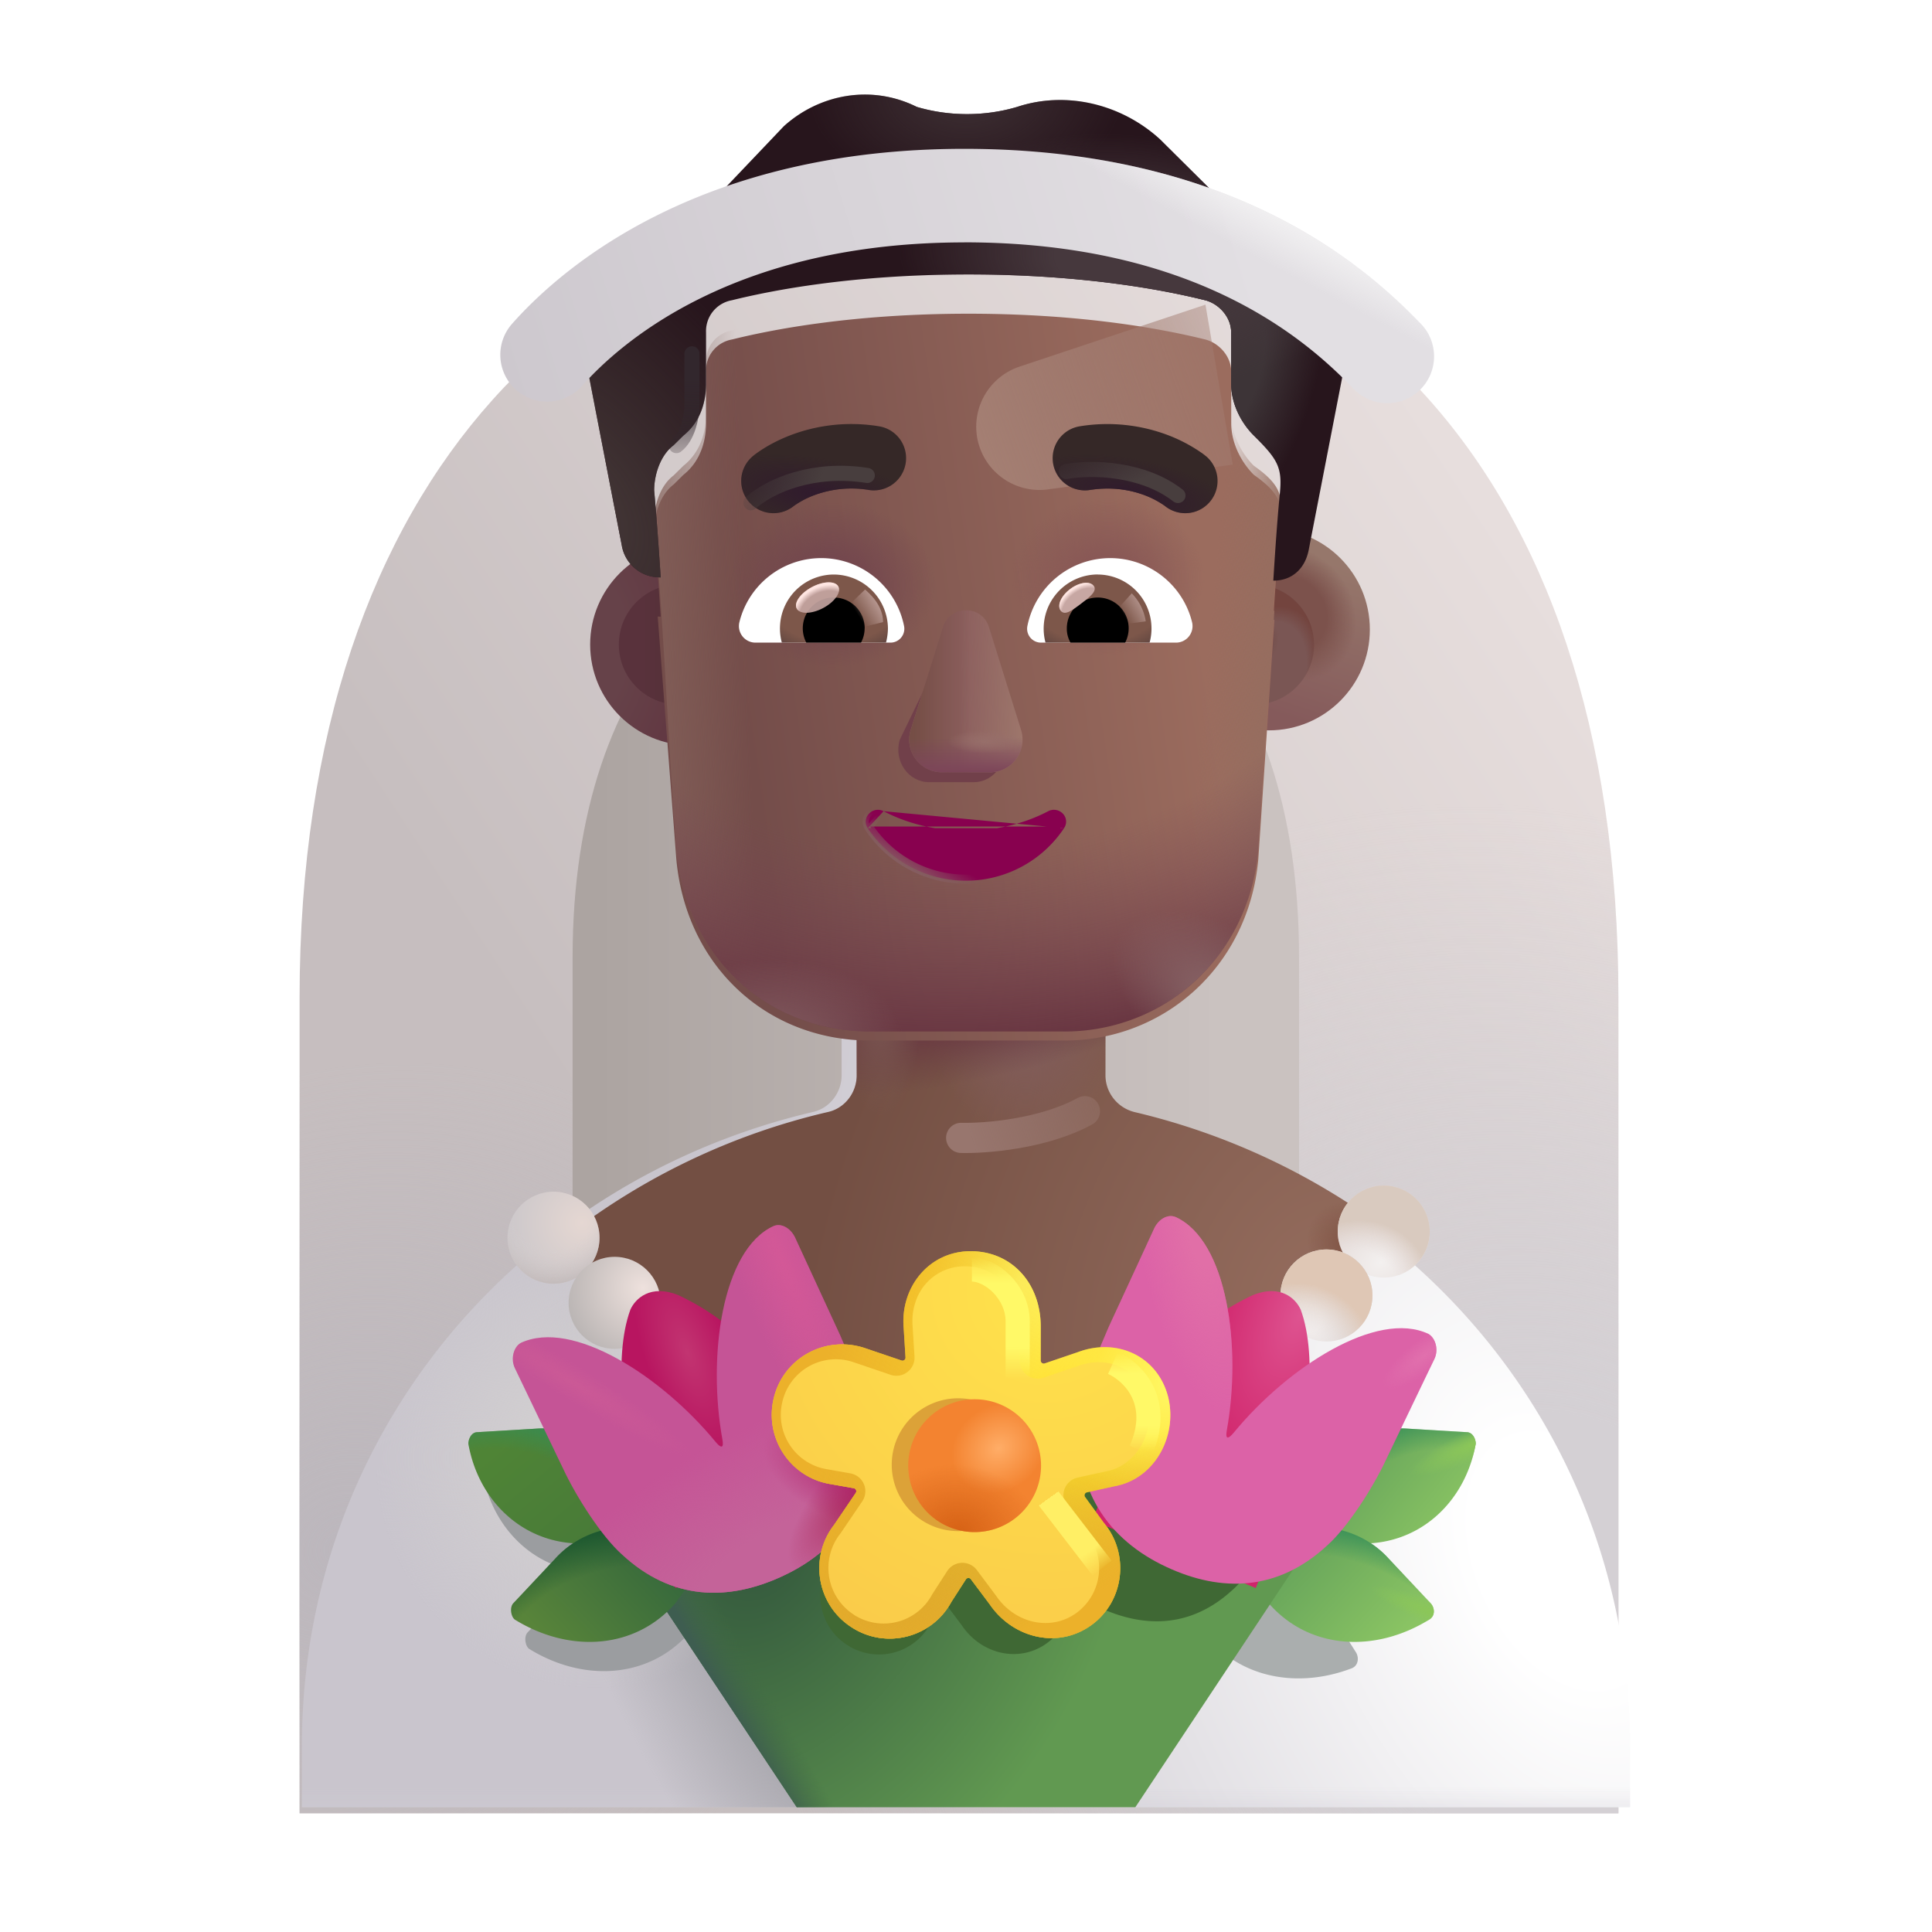 <svg xmlns="http://www.w3.org/2000/svg" width="1em" height="1em" viewBox="0 0 32 32"><g fill="none"><g filter="url(#IconifyId195ac99e25a590abd99406)"><path fill="url(#IconifyId195ac99e25a590abd99445)" d="M5.062 16.434c0-8.813 4.89-13.22 10.922-13.22s10.922 4.22 10.922 13.22v13.5H5.062z"/><path fill="url(#IconifyId195ac99e25a590abd99347)" d="M5.062 16.434c0-8.813 4.89-13.22 10.922-13.22s10.922 4.22 10.922 13.22v13.5H5.062z"/><path fill="url(#IconifyId195ac99e25a590abd99348)" d="M5.062 16.434c0-8.813 4.89-13.22 10.922-13.22s10.922 4.22 10.922 13.22v13.5H5.062z"/></g><g filter="url(#IconifyId195ac99e25a590abd99407)"><path fill="url(#IconifyId195ac99e25a590abd99446)" d="M9.984 15.856c0-4.854 2.694-7.28 6.016-7.28s6.016 2.323 6.016 7.28v7.435H9.984z"/></g><path fill="url(#IconifyId195ac99e25a590abd99349)" d="M27 29.934v-1c0-5.2-3.61-9.365-8.46-10.515a.63.63 0 0 1-.48-.61v-3.105c0-1.15-.94-2.12-2.1-2.1c-1.12.02-2.02.93-2.02 2.06v3.145c0 .29-.2.55-.48.61C8.61 19.559 5 23.734 5 28.934v1z"/><path fill="url(#IconifyId195ac99e25a590abd99447)" d="M27 29.934v-1c0-5.2-3.61-9.365-8.46-10.515a.63.63 0 0 1-.48-.61v-3.105c0-1.15-.94-2.12-2.1-2.1c-1.12.02-2.02.93-2.02 2.06v3.145c0 .29-.2.55-.48.61C8.61 19.559 5 23.734 5 28.934v1z"/><path fill="url(#IconifyId195ac99e25a590abd99350)" d="M27 29.934v-1c0-5.2-3.61-9.365-8.46-10.515a.63.63 0 0 1-.48-.61v-3.105c0-1.15-.94-2.12-2.1-2.1c-1.12.02-2.02.93-2.02 2.06v3.145c0 .29-.2.55-.48.61C8.61 19.559 5 23.734 5 28.934v1z"/><path fill="url(#IconifyId195ac99e25a590abd99351)" d="M27 29.934v-1c0-5.2-3.61-9.365-8.46-10.515a.63.63 0 0 1-.48-.61v-3.105c0-1.15-.94-2.12-2.1-2.1c-1.12.02-2.02.93-2.02 2.06v3.145c0 .29-.2.55-.48.61C8.61 19.559 5 23.734 5 28.934v1z"/><g filter="url(#IconifyId195ac99e25a590abd99408)"><path fill="#9B9DA0" d="M9.134 24.145c.879-.05 1.658.637 1.72 1.534l.009.116c.31.044.61.175.862.398l.107.113a.11.11 0 0 1 .01.15l-.42.583c-.665.762-1.75.833-2.66.27c-.064-.05-.086-.203-.024-.27l.69-.735q.136-.15.302-.26c-.906-.06-1.574-.75-1.735-1.633c-.013-.05.028-.207.15-.207z"/></g><g filter="url(#IconifyId195ac99e25a590abd99409)"><path fill="#AAAEAE" d="M19.688 25.974c.78-.46 1.787-.2 2.235.546l.538.851c.048.079.043.217-.074.262c-1 .38-2.053.104-2.561-.77l-.302-.652a.11.11 0 0 1 .037-.145z"/></g><g filter="url(#IconifyId195ac99e25a590abd99410)"><path fill="url(#IconifyId195ac99e25a590abd99448)" d="M21.48 25.296c.063-.898.843-1.585 1.721-1.534l.99.059c.121 0 .162.158.149.207c-.176.967-.961 1.703-2 1.633l-.768-.098a.11.11 0 0 1-.102-.117z"/><path fill="url(#IconifyId195ac99e25a590abd99352)" d="M21.48 25.296c.063-.898.843-1.585 1.721-1.534l.99.059c.121 0 .162.158.149.207c-.176.967-.961 1.703-2 1.633l-.768-.098a.11.11 0 0 1-.102-.117z"/><path fill="url(#IconifyId195ac99e25a590abd99353)" d="M21.48 25.296c.063-.898.843-1.585 1.721-1.534l.99.059c.121 0 .162.158.149.207c-.176.967-.961 1.703-2 1.633l-.768-.098a.11.11 0 0 1-.102-.117z"/></g><g filter="url(#IconifyId195ac99e25a590abd99411)"><path fill="url(#IconifyId195ac99e25a590abd99449)" d="M20.61 25.809c.678-.6 1.716-.536 2.297.112l.69.734c.063.067.083.205-.023.27c-.91.563-1.996.492-2.66-.27l-.42-.583a.11.11 0 0 1 .009-.15z"/><path fill="url(#IconifyId195ac99e25a590abd99354)" d="M20.61 25.809c.678-.6 1.716-.536 2.297.112l.69.734c.063.067.083.205-.023.27c-.91.563-1.996.492-2.66-.27l-.42-.583a.11.11 0 0 1 .009-.15z"/><path fill="url(#IconifyId195ac99e25a590abd99355)" d="M20.61 25.809c.678-.6 1.716-.536 2.297.112l.69.734c.063.067.083.205-.023.27c-.91.563-1.996.492-2.66-.27l-.42-.583a.11.11 0 0 1 .009-.15z"/></g><g filter="url(#IconifyId195ac99e25a590abd99412)"><path fill="url(#IconifyId195ac99e25a590abd99356)" d="M9.15 20.466a11.2 11.2 0 0 1 4.31-2.047c.28-.06.48-.32.48-.61v-3.145c0-1.13.9-2.04 2.02-2.06c1.16-.02 2.1.95 2.1 2.1v3.105c0 .29.2.54.48.61a11.3 11.3 0 0 1 4.325 2.063a8.44 8.44 0 0 1-6.852 3.503a8.44 8.44 0 0 1-6.864-3.519"/><path fill="url(#IconifyId195ac99e25a590abd99357)" d="M9.15 20.466a11.2 11.2 0 0 1 4.31-2.047c.28-.06.48-.32.48-.61v-3.145c0-1.13.9-2.04 2.02-2.06c1.16-.02 2.1.95 2.1 2.1v3.105c0 .29.2.54.48.61a11.3 11.3 0 0 1 4.325 2.063a8.44 8.44 0 0 1-6.852 3.503a8.44 8.44 0 0 1-6.864-3.519"/><path fill="url(#IconifyId195ac99e25a590abd99358)" d="M9.15 20.466a11.2 11.2 0 0 1 4.31-2.047c.28-.06.48-.32.48-.61v-3.145c0-1.13.9-2.04 2.02-2.06c1.16-.02 2.1.95 2.1 2.1v3.105c0 .29.2.54.48.61a11.3 11.3 0 0 1 4.325 2.063a8.44 8.44 0 0 1-6.852 3.503a8.44 8.44 0 0 1-6.864-3.519"/><path fill="url(#IconifyId195ac99e25a590abd99359)" d="M9.15 20.466a11.2 11.2 0 0 1 4.31-2.047c.28-.06.48-.32.48-.61v-3.145c0-1.13.9-2.04 2.02-2.06c1.16-.02 2.1.95 2.1 2.1v3.105c0 .29.2.54.48.61a11.3 11.3 0 0 1 4.325 2.063a8.44 8.44 0 0 1-6.852 3.503a8.44 8.44 0 0 1-6.864-3.519"/><path fill="url(#IconifyId195ac99e25a590abd99360)" d="M9.15 20.466a11.2 11.2 0 0 1 4.31-2.047c.28-.06.48-.32.48-.61v-3.145c0-1.13.9-2.04 2.02-2.06c1.16-.02 2.1.95 2.1 2.1v3.105c0 .29.2.54.48.61a11.3 11.3 0 0 1 4.325 2.063a8.44 8.44 0 0 1-6.852 3.503a8.44 8.44 0 0 1-6.864-3.519"/></g><path fill="url(#IconifyId195ac99e25a590abd99361)" d="m13.196 29.933l-2.547-3.837l5.25-3.475l5.828 2.91l-2.922 4.402z"/><path fill="url(#IconifyId195ac99e25a590abd99450)" d="m13.196 29.933l-2.547-3.837l5.25-3.475l5.828 2.91l-2.922 4.402z"/><g filter="url(#IconifyId195ac99e25a590abd99413)"><path fill="#3F6834" d="M21.819 23.41c.096.054.144.22.081.349l-.668 1.39c-.181.388-.526.925-.809 1.177c-.687.638-1.466.645-2.21.3a2.4 2.4 0 0 1-.481-.291a.97.97 0 0 1-.407.892c-.466.324-1.079.16-1.39-.3l-.258-.344a.042.042 0 0 0-.068.002l-.201.313a.966.966 0 0 1-1.374.35a.97.97 0 0 1-.241-1.416l.298-.437a.042.042 0 0 0-.027-.065l-.308-.055a.97.97 0 0 1-.799-1.174a.97.97 0 0 1 1.248-.707l.516.176a.042.042 0 0 0 .055-.043l-.025-.402c-.05-.558.514 1.048 1.08 1.04c.574-.009.81-1.665.81-1.062v.467c0 .028.028.048.055.039l.458-.156q.112-.042.223-.058l.036-.084l1.043.853c.063-.129.19-.198.295-.152c.711.328.494-.417.288.728c-.022.123.015.13.098.03c.74-.9 1.97-1.695 2.682-1.36"/></g><g filter="url(#IconifyId195ac99e25a590abd99414)"><path fill="url(#IconifyId195ac99e25a590abd99451)" d="M10.52 25.296c-.063-.898-.843-1.585-1.721-1.534l-.99.059c-.121 0-.162.158-.149.207c.176.967.961 1.703 2 1.633l.768-.098a.11.11 0 0 0 .102-.117z"/><path fill="url(#IconifyId195ac99e25a590abd99362)" d="M10.52 25.296c-.063-.898-.843-1.585-1.721-1.534l-.99.059c-.121 0-.162.158-.149.207c.176.967.961 1.703 2 1.633l.768-.098a.11.11 0 0 0 .102-.117z"/></g><g filter="url(#IconifyId195ac99e25a590abd99415)"><path fill="url(#IconifyId195ac99e25a590abd99452)" d="M11.39 25.809c-.678-.6-1.716-.536-2.298.112l-.69.734c-.062.067-.04.22.024.27c.91.563 1.996.492 2.66-.27l.42-.583a.11.11 0 0 0-.009-.15z"/><path fill="url(#IconifyId195ac99e25a590abd99363)" d="M11.39 25.809c-.678-.6-1.716-.536-2.298.112l-.69.734c-.062.067-.04.22.024.27c.91.563 1.996.492 2.66-.27l.42-.583a.11.11 0 0 0-.009-.15z"/></g><circle cx="9.168" cy="20.5" r=".762" fill="url(#IconifyId195ac99e25a590abd99364)"/><circle cx="9.168" cy="20.5" r=".762" fill="url(#IconifyId195ac99e25a590abd99365)"/><circle r=".762" fill="url(#IconifyId195ac99e25a590abd99366)" transform="matrix(-1 0 0 1 22.919 20.399)"/><circle r=".762" fill="url(#IconifyId195ac99e25a590abd99367)" transform="matrix(-1 0 0 1 22.919 20.399)"/><circle cx="10.18" cy="21.579" r=".762" fill="url(#IconifyId195ac99e25a590abd99368)"/><circle r=".762" fill="url(#IconifyId195ac99e25a590abd99369)" transform="matrix(-1 0 0 1 21.97 21.457)"/><circle r=".762" fill="url(#IconifyId195ac99e25a590abd99370)" transform="matrix(-1 0 0 1 21.97 21.457)"/><path fill="url(#IconifyId195ac99e25a590abd99371)" d="m11.186 26.303l2.71-1.12l-.67-1.62c-.41-1-1.1-1.692-1.988-2.11c-.465-.19-.717.059-.797.239c-.3.82-.081 2.136.085 3.001z"/><g filter="url(#IconifyId195ac99e25a590abd99416)"><path fill="#C55496" d="M8.528 22.762c-.076-.156-.018-.354.098-.419c.854-.403 2.333.553 3.222 1.634c.099.12.144.111.117-.036c-.248-1.376-.009-3.138.846-3.532c.126-.055.278.028.355.183l.753 1.632l.133.31c.111.293.303.84.336 1.135c.152 1.232-.46 2.09-1.43 2.538c-.894.415-1.83.406-2.656-.36c-.34-.303-.754-.949-.972-1.415z"/><path fill="url(#IconifyId195ac99e25a590abd99372)" d="M8.528 22.762c-.076-.156-.018-.354.098-.419c.854-.403 2.333.553 3.222 1.634c.099.12.144.111.117-.036c-.248-1.376-.009-3.138.846-3.532c.126-.055.278.028.355.183l.753 1.632l.133.31c.111.293.303.84.336 1.135c.152 1.232-.46 2.09-1.43 2.538c-.894.415-1.83.406-2.656-.36c-.34-.303-.754-.949-.972-1.415z"/><path fill="url(#IconifyId195ac99e25a590abd99373)" d="M8.528 22.762c-.076-.156-.018-.354.098-.419c.854-.403 2.333.553 3.222 1.634c.099.12.144.111.117-.036c-.248-1.376-.009-3.138.846-3.532c.126-.055.278.028.355.183l.753 1.632l.133.31c.111.293.303.84.336 1.135c.152 1.232-.46 2.09-1.43 2.538c-.894.415-1.83.406-2.656-.36c-.34-.303-.754-.949-.972-1.415z"/><path fill="url(#IconifyId195ac99e25a590abd99374)" d="M8.528 22.762c-.076-.156-.018-.354.098-.419c.854-.403 2.333.553 3.222 1.634c.099.12.144.111.117-.036c-.248-1.376-.009-3.138.846-3.532c.126-.055.278.028.355.183l.753 1.632l.133.31c.111.293.303.84.336 1.135c.152 1.232-.46 2.09-1.43 2.538c-.894.415-1.83.406-2.656-.36c-.34-.303-.754-.949-.972-1.415z"/><path fill="url(#IconifyId195ac99e25a590abd99375)" d="M8.528 22.762c-.076-.156-.018-.354.098-.419c.854-.403 2.333.553 3.222 1.634c.099.12.144.111.117-.036c-.248-1.376-.009-3.138.846-3.532c.126-.055.278.028.355.183l.753 1.632l.133.31c.111.293.303.84.336 1.135c.152 1.232-.46 2.09-1.43 2.538c-.894.415-1.83.406-2.656-.36c-.34-.303-.754-.949-.972-1.415z"/><path fill="url(#IconifyId195ac99e25a590abd99376)" d="M8.528 22.762c-.076-.156-.018-.354.098-.419c.854-.403 2.333.553 3.222 1.634c.099.12.144.111.117-.036c-.248-1.376-.009-3.138.846-3.532c.126-.055.278.028.355.183l.753 1.632l.133.31c.111.293.303.84.336 1.135c.152 1.232-.46 2.09-1.43 2.538c-.894.415-1.83.406-2.656-.36c-.34-.303-.754-.949-.972-1.415z"/></g><path fill="url(#IconifyId195ac99e25a590abd99377)" d="m20.799 26.303l-2.71-1.12l.67-1.62c.41-1 1.1-1.692 1.987-2.11c.466-.19.718.059.798.239c.3.82.081 2.136-.085 3.001z"/><g filter="url(#IconifyId195ac99e25a590abd99417)"><path fill="#DC62A7" d="M23.457 22.762c.076-.156.018-.354-.098-.419c-.854-.403-2.334.553-3.222 1.634c-.099.12-.144.111-.117-.036c.247-1.376.009-3.138-.846-3.532c-.127-.055-.279.028-.355.183l-.754 1.632c-.044.107-.088.204-.132.31c-.111.293-.303.84-.336 1.135c-.152 1.232.46 2.09 1.43 2.538c.894.415 1.83.406 2.656-.36c.34-.303.754-.949.972-1.415z"/><path fill="url(#IconifyId195ac99e25a590abd99378)" d="M23.457 22.762c.076-.156.018-.354-.098-.419c-.854-.403-2.334.553-3.222 1.634c-.099.12-.144.111-.117-.036c.247-1.376.009-3.138-.846-3.532c-.127-.055-.279.028-.355.183l-.754 1.632c-.044.107-.088.204-.132.31c-.111.293-.303.84-.336 1.135c-.152 1.232.46 2.09 1.43 2.538c.894.415 1.83.406 2.656-.36c.34-.303.754-.949.972-1.415z"/><path fill="url(#IconifyId195ac99e25a590abd99379)" d="M23.457 22.762c.076-.156.018-.354-.098-.419c-.854-.403-2.334.553-3.222 1.634c-.099.12-.144.111-.117-.036c.247-1.376.009-3.138-.846-3.532c-.127-.055-.279.028-.355.183l-.754 1.632c-.044.107-.088.204-.132.31c-.111.293-.303.84-.336 1.135c-.152 1.232.46 2.09 1.43 2.538c.894.415 1.83.406 2.656-.36c.34-.303.754-.949.972-1.415z"/></g><g filter="url(#IconifyId195ac99e25a590abd99418)"><path fill="#FFDD2C" d="M12.712 23.174c.15-.67.84-1.06 1.5-.85l.62.21a.05.05 0 0 0 .066-.05l-.03-.484c-.06-.67.41-1.266 1.09-1.276c.69-.01 1.18.526 1.18 1.25v.56a.05.05 0 0 0 .066.048l.55-.187c.64-.24 1.31.059 1.49.729c.17.65-.214 1.373-.884 1.493l-.457.101a.05.05 0 0 0-.03.078l.307.423c.44.52.34 1.32-.22 1.71s-1.296.192-1.67-.36l-.31-.413a.05.05 0 0 0-.081.002l-.242.376c-.32.59-1.08.79-1.65.42c-.58-.37-.71-1.16-.29-1.7l.357-.527a.05.05 0 0 0-.032-.077l-.37-.066c-.67-.1-1.11-.75-.96-1.41"/><path fill="url(#IconifyId195ac99e25a590abd99380)" d="M12.712 23.174c.15-.67.84-1.06 1.5-.85l.62.21a.05.05 0 0 0 .066-.05l-.03-.484c-.06-.67.41-1.266 1.09-1.276c.69-.01 1.18.526 1.18 1.25v.56a.05.05 0 0 0 .066.048l.55-.187c.64-.24 1.31.059 1.49.729c.17.65-.214 1.373-.884 1.493l-.457.101a.05.05 0 0 0-.03.078l.307.423c.44.52.34 1.32-.22 1.71s-1.296.192-1.67-.36l-.31-.413a.05.05 0 0 0-.081.002l-.242.376c-.32.59-1.08.79-1.65.42c-.58-.37-.71-1.16-.29-1.7l.357-.527a.05.05 0 0 0-.032-.077l-.37-.066c-.67-.1-1.11-.75-.96-1.41"/><path fill="url(#IconifyId195ac99e25a590abd99381)" d="M12.712 23.174c.15-.67.84-1.06 1.5-.85l.62.21a.05.05 0 0 0 .066-.05l-.03-.484c-.06-.67.41-1.266 1.09-1.276c.69-.01 1.18.526 1.18 1.25v.56a.05.05 0 0 0 .066.048l.55-.187c.64-.24 1.31.059 1.49.729c.17.65-.214 1.373-.884 1.493l-.457.101a.05.05 0 0 0-.03.078l.307.423c.44.52.34 1.32-.22 1.71s-1.296.192-1.67-.36l-.31-.413a.05.05 0 0 0-.081.002l-.242.376c-.32.59-1.08.79-1.65.42c-.58-.37-.71-1.16-.29-1.7l.357-.527a.05.05 0 0 0-.032-.077l-.37-.066c-.67-.1-1.11-.75-.96-1.41"/><path fill="url(#IconifyId195ac99e25a590abd99453)" d="M12.712 23.174c.15-.67.84-1.06 1.5-.85l.62.21a.05.05 0 0 0 .066-.05l-.03-.484c-.06-.67.41-1.266 1.09-1.276c.69-.01 1.18.526 1.18 1.25v.56a.05.05 0 0 0 .066.048l.55-.187c.64-.24 1.31.059 1.49.729c.17.65-.214 1.373-.884 1.493l-.457.101a.05.05 0 0 0-.03.078l.307.423c.44.52.34 1.32-.22 1.71s-1.296.192-1.67-.36l-.31-.413a.05.05 0 0 0-.081.002l-.242.376c-.32.59-1.08.79-1.65.42c-.58-.37-.71-1.16-.29-1.7l.357-.527a.05.05 0 0 0-.032-.077l-.37-.066c-.67-.1-1.11-.75-.96-1.41"/><path fill="url(#IconifyId195ac99e25a590abd99454)" d="M12.712 23.174c.15-.67.84-1.06 1.5-.85l.62.21a.05.05 0 0 0 .066-.05l-.03-.484c-.06-.67.41-1.266 1.09-1.276c.69-.01 1.18.526 1.18 1.25v.56a.05.05 0 0 0 .066.048l.55-.187c.64-.24 1.31.059 1.49.729c.17.65-.214 1.373-.884 1.493l-.457.101a.05.05 0 0 0-.03.078l.307.423c.44.52.34 1.32-.22 1.71s-1.296.192-1.67-.36l-.31-.413a.05.05 0 0 0-.081.002l-.242.376c-.32.59-1.08.79-1.65.42c-.58-.37-.71-1.16-.29-1.7l.357-.527a.05.05 0 0 0-.032-.077l-.37-.066c-.67-.1-1.11-.75-.96-1.41"/><path fill="url(#IconifyId195ac99e25a590abd99455)" d="M12.712 23.174c.15-.67.84-1.06 1.5-.85l.62.21a.05.05 0 0 0 .066-.05l-.03-.484c-.06-.67.41-1.266 1.09-1.276c.69-.01 1.18.526 1.18 1.25v.56a.05.05 0 0 0 .066.048l.55-.187c.64-.24 1.31.059 1.49.729c.17.65-.214 1.373-.884 1.493l-.457.101a.05.05 0 0 0-.03.078l.307.423c.44.52.34 1.32-.22 1.71s-1.296.192-1.67-.36l-.31-.413a.05.05 0 0 0-.081.002l-.242.376c-.32.59-1.08.79-1.65.42c-.58-.37-.71-1.16-.29-1.7l.357-.527a.05.05 0 0 0-.032-.077l-.37-.066c-.67-.1-1.11-.75-.96-1.41"/></g><g filter="url(#IconifyId195ac99e25a590abd99419)"><path fill="url(#IconifyId195ac99e25a590abd99382)" fill-rule="evenodd" d="M13.709 24.337a.913.913 0 0 1-.753-1.108a.91.91 0 0 1 1.178-.668l.617.21a.3.3 0 0 0 .396-.302l-.03-.484v-.007q-.019-.216.044-.404a.85.85 0 0 1 .8-.6c.532-.008.927.396.927 1v.56a.3.3 0 0 0 .396.285l.551-.187l.007-.003c.516-.194 1.023.046 1.16.559c.14.532-.183 1.093-.687 1.183l-.466.103a.3.3 0 0 0-.178.47l.312.43l.006.007a.92.92 0 0 1-.172 1.343c-.429.299-1.012.16-1.32-.295l-.316-.423a.3.3 0 0 0-.493.017l-.247.383l-.005.009a.91.91 0 0 1-1.294.33l-.001-.002a.92.92 0 0 1-.227-1.336l.005-.006l.362-.533a.3.3 0 0 0-.196-.464l-.369-.066z" clip-rule="evenodd"/></g><g filter="url(#IconifyId195ac99e25a590abd99420)"><path fill="#DCA238" d="M15.87 25.36a1.1 1.1 0 1 0 0-2.2a1.1 1.1 0 0 0 0 2.2"/></g><g filter="url(#IconifyId195ac99e25a590abd99421)"><path fill="url(#IconifyId195ac99e25a590abd99383)" d="M15.993 25.226a1.1 1.1 0 1 0 0-2.2a1.1 1.1 0 0 0 0 2.2"/><path fill="url(#IconifyId195ac99e25a590abd99384)" d="M15.993 25.226a1.1 1.1 0 1 0 0-2.2a1.1 1.1 0 0 0 0 2.2"/></g><g filter="url(#IconifyId195ac99e25a590abd99422)"><path stroke="url(#IconifyId195ac99e25a590abd99456)" stroke-width=".4" d="M16.098 21.027c.324 0 .758.377.758.86v.945"/></g><g filter="url(#IconifyId195ac99e25a590abd99423)"><path stroke="url(#IconifyId195ac99e25a590abd99457)" stroke-width=".4" d="m17.348 24.793l.907 1.18"/></g><g filter="url(#IconifyId195ac99e25a590abd99424)"><path stroke="url(#IconifyId195ac99e25a590abd99458)" stroke-width=".4" d="M18.434 22.574c.307.136.83.616.461 1.453"/></g><g filter="url(#IconifyId195ac99e25a590abd99425)"><path stroke="url(#IconifyId195ac99e25a590abd99459)" stroke-linecap="round" stroke-width=".5" d="M15.92 18.847c.395.01 1.357-.063 2.05-.442"/></g><g filter="url(#IconifyId195ac99e25a590abd99426)"><circle cx="11.246" cy="10.676" r="1.671" fill="url(#IconifyId195ac99e25a590abd99385)"/></g><g filter="url(#IconifyId195ac99e25a590abd99427)"><circle cx="11.246" cy="10.676" r=".996" fill="url(#IconifyId195ac99e25a590abd99460)"/></g><g filter="url(#IconifyId195ac99e25a590abd99428)"><circle cx="20.768" cy="10.676" r="1.671" fill="url(#IconifyId195ac99e25a590abd99461)"/><circle cx="20.768" cy="10.676" r="1.671" fill="url(#IconifyId195ac99e25a590abd99386)"/></g><g filter="url(#IconifyId195ac99e25a590abd99429)"><circle cx="20.768" cy="10.676" r=".996" fill="#7A5654"/><circle cx="20.768" cy="10.676" r=".996" fill="url(#IconifyId195ac99e25a590abd99387)"/><circle cx="20.768" cy="10.676" r=".996" fill="url(#IconifyId195ac99e25a590abd99388)"/></g><g filter="url(#IconifyId195ac99e25a590abd99430)"><path fill="url(#IconifyId195ac99e25a590abd99462)" d="m10.894 10.062l.049.002s-.054-.854-.108-1.441c0-.267.108-.588.322-.748l.162-.16c.268-.213.375-.534.375-.854v-.854a.52.52 0 0 1 .43-.534c.644-.16 1.986-.427 3.92-.427c1.932 0 3.274.267 3.919.427c.214.053.43.267.43.534v.854c0 .32.16.64.375.854c.503.352.471.546.43.961a47 47 0 0 0-.108 1.441h.018l-.266 3.962c-.16 1.772-1.553 3.006-3.213 3.006h-3.214c-1.713 0-3.052-1.234-3.213-3.006z"/><path fill="url(#IconifyId195ac99e25a590abd99389)" d="m10.894 10.062l.049.002s-.054-.854-.108-1.441c0-.267.108-.588.322-.748l.162-.16c.268-.213.375-.534.375-.854v-.854a.52.52 0 0 1 .43-.534c.644-.16 1.986-.427 3.92-.427c1.932 0 3.274.267 3.919.427c.214.053.43.267.43.534v.854c0 .32.16.64.375.854c.503.352.471.546.43.961a47 47 0 0 0-.108 1.441h.018l-.266 3.962c-.16 1.772-1.553 3.006-3.213 3.006h-3.214c-1.713 0-3.052-1.234-3.213-3.006z"/><path fill="url(#IconifyId195ac99e25a590abd99390)" d="m10.894 10.062l.049.002s-.054-.854-.108-1.441c0-.267.108-.588.322-.748l.162-.16c.268-.213.375-.534.375-.854v-.854a.52.52 0 0 1 .43-.534c.644-.16 1.986-.427 3.92-.427c1.932 0 3.274.267 3.919.427c.214.053.43.267.43.534v.854c0 .32.16.64.375.854c.503.352.471.546.43.961a47 47 0 0 0-.108 1.441h.018l-.266 3.962c-.16 1.772-1.553 3.006-3.213 3.006h-3.214c-1.713 0-3.052-1.234-3.213-3.006z"/></g><path fill="url(#IconifyId195ac99e25a590abd99463)" d="M10.835 8.623c0-.267.108-.588.322-.748l.162-.16c.268-.213.375-.534.375-.854v-.854a.52.52 0 0 1 .43-.534c.644-.16 1.986-.427 3.92-.427c1.932 0 3.274.267 3.919.427c.214.053.43.267.43.534v.854c0 .32.16.64.375.854c.503.352.471.546.43.961a47 47 0 0 0-.108 1.441h.018l-.266 3.962c-.16 1.772-1.553 3.006-3.213 3.006h-3.214c-1.713 0-3.052-1.234-3.213-3.006c-.14-1.818-.2-3.641-.367-5.456"/><path fill="url(#IconifyId195ac99e25a590abd99464)" d="M10.835 8.623c0-.267.108-.588.322-.748l.162-.16c.268-.213.375-.534.375-.854v-.854a.52.52 0 0 1 .43-.534c.644-.16 1.986-.427 3.92-.427c1.932 0 3.274.267 3.919.427c.214.053.43.267.43.534v.854c0 .32.16.64.375.854c.503.352.471.546.43.961a47 47 0 0 0-.108 1.441h.018l-.266 3.962c-.16 1.772-1.553 3.006-3.213 3.006h-3.214c-1.713 0-3.052-1.234-3.213-3.006c-.14-1.818-.2-3.641-.367-5.456"/><path fill="url(#IconifyId195ac99e25a590abd99391)" d="M10.835 8.623c0-.267.108-.588.322-.748l.162-.16c.268-.213.375-.534.375-.854v-.854a.52.52 0 0 1 .43-.534c.644-.16 1.986-.427 3.92-.427c1.932 0 3.274.267 3.919.427c.214.053.43.267.43.534v.854c0 .32.16.64.375.854c.503.352.471.546.43.961a47 47 0 0 0-.108 1.441h.018l-.266 3.962c-.16 1.772-1.553 3.006-3.213 3.006h-3.214c-1.713 0-3.052-1.234-3.213-3.006c-.14-1.818-.2-3.641-.367-5.456"/><path fill="url(#IconifyId195ac99e25a590abd99392)" d="M10.835 8.623c0-.267.108-.588.322-.748l.162-.16c.268-.213.375-.534.375-.854v-.854a.52.52 0 0 1 .43-.534c.644-.16 1.986-.427 3.92-.427c1.932 0 3.274.267 3.919.427c.214.053.43.267.43.534v.854c0 .32.16.64.375.854c.503.352.471.546.43.961a47 47 0 0 0-.108 1.441h.018l-.266 3.962c-.16 1.772-1.553 3.006-3.213 3.006h-3.214c-1.713 0-3.052-1.234-3.213-3.006c-.14-1.818-.2-3.641-.367-5.456"/><path fill="url(#IconifyId195ac99e25a590abd99393)" d="M10.835 8.623c0-.267.108-.588.322-.748l.162-.16c.268-.213.375-.534.375-.854v-.854a.52.52 0 0 1 .43-.534c.644-.16 1.986-.427 3.92-.427c1.932 0 3.274.267 3.919.427c.214.053.43.267.43.534v.854c0 .32.16.64.375.854c.503.352.471.546.43.961a47 47 0 0 0-.108 1.441h.018l-.266 3.962c-.16 1.772-1.553 3.006-3.213 3.006h-3.214c-1.713 0-3.052-1.234-3.213-3.006c-.14-1.818-.2-3.641-.367-5.456"/><g filter="url(#IconifyId195ac99e25a590abd99431)"><path fill="url(#IconifyId195ac99e25a590abd99465)" d="m19.966 5.046l-3.08 1.027a1.048 1.048 0 0 0 .47 2.033l3.062-.41z"/></g><g filter="url(#IconifyId195ac99e25a590abd99432)"><path fill="#27151C" d="m20.822 4.192l.43.213c.75.374 1.18 1.228 1.02 2.136l-.591 3.043c-.053.314-.26.526-.573.533h-.018s.054-.907.108-1.44c.043-.434-.032-.567-.43-.962c-.215-.213-.376-.534-.376-.854v-.854c0-.267-.215-.48-.43-.534c-.644-.16-1.986-.427-3.919-.427c-1.932 0-3.275.267-3.92.427a.52.52 0 0 0-.429.534v.854c0 .32-.107.64-.375.854l-.162.16c-.214.16-.322.48-.322.748c.054.587.108 1.441.108 1.441l-.05-.002a.634.634 0 0 1-.595-.532l-.59-3.043c-.108-.854.322-1.708 1.074-2.082l.43-.213a8 8 0 0 0 .805-.587l.966-1.015c.59-.533 1.45-.694 2.201-.32c.537.16 1.128.16 1.665 0c.805-.267 1.718-.053 2.362.534l.805.8c.215.268.484.428.806.588"/><path fill="url(#IconifyId195ac99e25a590abd99394)" d="m20.822 4.192l.43.213c.75.374 1.18 1.228 1.02 2.136l-.591 3.043c-.053.314-.26.526-.573.533h-.018s.054-.907.108-1.44c.043-.434-.032-.567-.43-.962c-.215-.213-.376-.534-.376-.854v-.854c0-.267-.215-.48-.43-.534c-.644-.16-1.986-.427-3.919-.427c-1.932 0-3.275.267-3.92.427a.52.52 0 0 0-.429.534v.854c0 .32-.107.64-.375.854l-.162.16c-.214.16-.322.48-.322.748c.054.587.108 1.441.108 1.441l-.05-.002a.634.634 0 0 1-.595-.532l-.59-3.043c-.108-.854.322-1.708 1.074-2.082l.43-.213a8 8 0 0 0 .805-.587l.966-1.015c.59-.533 1.45-.694 2.201-.32c.537.16 1.128.16 1.665 0c.805-.267 1.718-.053 2.362.534l.805.8c.215.268.484.428.806.588"/><path fill="url(#IconifyId195ac99e25a590abd99395)" d="m20.822 4.192l.43.213c.75.374 1.18 1.228 1.02 2.136l-.591 3.043c-.053.314-.26.526-.573.533h-.018s.054-.907.108-1.44c.043-.434-.032-.567-.43-.962c-.215-.213-.376-.534-.376-.854v-.854c0-.267-.215-.48-.43-.534c-.644-.16-1.986-.427-3.919-.427c-1.932 0-3.275.267-3.92.427a.52.52 0 0 0-.429.534v.854c0 .32-.107.64-.375.854l-.162.16c-.214.16-.322.48-.322.748c.054.587.108 1.441.108 1.441l-.05-.002a.634.634 0 0 1-.595-.532l-.59-3.043c-.108-.854.322-1.708 1.074-2.082l.43-.213a8 8 0 0 0 .805-.587l.966-1.015c.59-.533 1.45-.694 2.201-.32c.537.16 1.128.16 1.665 0c.805-.267 1.718-.053 2.362.534l.805.8c.215.268.484.428.806.588"/><path fill="url(#IconifyId195ac99e25a590abd99396)" d="m20.822 4.192l.43.213c.75.374 1.18 1.228 1.02 2.136l-.591 3.043c-.053.314-.26.526-.573.533h-.018s.054-.907.108-1.44c.043-.434-.032-.567-.43-.962c-.215-.213-.376-.534-.376-.854v-.854c0-.267-.215-.48-.43-.534c-.644-.16-1.986-.427-3.919-.427c-1.932 0-3.275.267-3.92.427a.52.52 0 0 0-.429.534v.854c0 .32-.107.64-.375.854l-.162.16c-.214.16-.322.48-.322.748c.054.587.108 1.441.108 1.441l-.05-.002a.634.634 0 0 1-.595-.532l-.59-3.043c-.108-.854.322-1.708 1.074-2.082l.43-.213a8 8 0 0 0 .805-.587l.966-1.015c.59-.533 1.45-.694 2.201-.32c.537.16 1.128.16 1.665 0c.805-.267 1.718-.053 2.362.534l.805.8c.215.268.484.428.806.588"/><path fill="url(#IconifyId195ac99e25a590abd99397)" d="m20.822 4.192l.43.213c.75.374 1.18 1.228 1.02 2.136l-.591 3.043c-.053.314-.26.526-.573.533h-.018s.054-.907.108-1.44c.043-.434-.032-.567-.43-.962c-.215-.213-.376-.534-.376-.854v-.854c0-.267-.215-.48-.43-.534c-.644-.16-1.986-.427-3.919-.427c-1.932 0-3.275.267-3.92.427a.52.52 0 0 0-.429.534v.854c0 .32-.107.64-.375.854l-.162.16c-.214.16-.322.48-.322.748c.054.587.108 1.441.108 1.441l-.05-.002a.634.634 0 0 1-.595-.532l-.59-3.043c-.108-.854.322-1.708 1.074-2.082l.43-.213a8 8 0 0 0 .805-.587l.966-1.015c.59-.533 1.45-.694 2.201-.32c.537.16 1.128.16 1.665 0c.805-.267 1.718-.053 2.362.534l.805.8c.215.268.484.428.806.588"/></g><g filter="url(#IconifyId195ac99e25a590abd99433)"><path fill="#71404A" d="m15.723 10.554l-.821 1.701c-.102.35.142.7.488.7h.738c.346 0 .59-.355.489-.7l-.5-1.7c-.106-.378-.282-.378-.394 0"/></g><g filter="url(#IconifyId195ac99e25a590abd99434)"><path fill="#8C5F5E" d="m15.616 10.39l-.532 1.701a.54.54 0 0 0 .52.7h.788a.54.54 0 0 0 .52-.7l-.531-1.7c-.114-.378-.646-.378-.765 0"/><path fill="url(#IconifyId195ac99e25a590abd99466)" d="m15.616 10.39l-.532 1.701a.54.54 0 0 0 .52.7h.788a.54.54 0 0 0 .52-.7l-.531-1.7c-.114-.378-.646-.378-.765 0"/><path fill="url(#IconifyId195ac99e25a590abd99467)" d="m15.616 10.39l-.532 1.701a.54.54 0 0 0 .52.7h.788a.54.54 0 0 0 .52-.7l-.531-1.7c-.114-.378-.646-.378-.765 0"/><path fill="url(#IconifyId195ac99e25a590abd99468)" d="m15.616 10.39l-.532 1.701a.54.54 0 0 0 .52.7h.788a.54.54 0 0 0 .52-.7l-.531-1.7c-.114-.378-.646-.378-.765 0"/><path fill="url(#IconifyId195ac99e25a590abd99398)" d="m15.616 10.39l-.532 1.701a.54.54 0 0 0 .52.7h.788a.54.54 0 0 0 .52-.7l-.531-1.7c-.114-.378-.646-.378-.765 0"/></g><path fill="#88014F" stroke="url(#IconifyId195ac99e25a590abd99469)" stroke-width=".1" d="M14.635 13.436c.394.206.863.323 1.363.323c.505 0 .97-.117 1.364-.323a.204.204 0 0 1 .242.04a.19.19 0 0 1 .02.241m-2.989-.28l2.948.253m-2.948-.254a.2.2 0 0 0-.242.042a.19.19 0 0 0-.02.24m.262-.282l-.221.254m3.21.027l-.041-.027m.041.027l-.041-.027m.041.027a1.95 1.95 0 0 1-1.626.87a1.95 1.95 0 0 1-1.626-.87m3.21-.027a1.89 1.89 0 0 1-1.584.846a1.9 1.9 0 0 1-1.584-.846m-.042.028l.042-.028m-.042.028l.042-.028"/><g filter="url(#IconifyId195ac99e25a590abd99435)"><path fill="#352827" d="m19.721 7.953l-.003-.002l-.004-.004l-.012-.01l-.036-.027a2.6 2.6 0 0 0-.54-.291a2.84 2.84 0 0 0-1.493-.158a.534.534 0 0 0 .166 1.055c.398-.063.717.01.935.096a1.5 1.5 0 0 1 .308.166a.534.534 0 0 0 .68-.825"/><path fill="url(#IconifyId195ac99e25a590abd99399)" d="m19.721 7.953l-.003-.002l-.004-.004l-.012-.01l-.036-.027a2.6 2.6 0 0 0-.54-.291a2.84 2.84 0 0 0-1.493-.158a.534.534 0 0 0 .166 1.055c.398-.063.717.01.935.096a1.5 1.5 0 0 1 .308.166a.534.534 0 0 0 .68-.825"/></g><g filter="url(#IconifyId195ac99e25a590abd99436)"><path fill="#352827" d="M12.221 7.954v-.001h.002l.002-.002l.004-.004l.012-.01a2 2 0 0 1 .155-.107c.1-.063.241-.14.42-.211a2.83 2.83 0 0 1 1.494-.158a.534.534 0 0 1-.166 1.055a1.77 1.77 0 0 0-.935.096a1.5 1.5 0 0 0-.308.166a.534.534 0 0 1-.68-.824"/><path fill="url(#IconifyId195ac99e25a590abd99400)" d="M12.221 7.954v-.001h.002l.002-.002l.004-.004l.012-.01a2 2 0 0 1 .155-.107c.1-.063.241-.14.42-.211a2.83 2.83 0 0 1 1.494-.158a.534.534 0 0 1-.166 1.055a1.77 1.77 0 0 0-.935.096a1.5 1.5 0 0 0-.308.166a.534.534 0 0 1-.68-.824"/></g><path fill="#fff" d="M18.388 9.244c.654 0 1.206.45 1.356 1.06a.274.274 0 0 1-.268.34h-2.232a.23.23 0 0 1-.228-.271a1.4 1.4 0 0 1 1.372-1.129"/><path fill="url(#IconifyId195ac99e25a590abd99401)" d="M18.181 9.516a.893.893 0 0 1 .86 1.128h-1.724a.897.897 0 0 1 .865-1.129"/><path fill="#000" d="M17.67 10.409a.51.51 0 0 1 .511-.512a.51.51 0 0 1 .455.747h-.905a.46.46 0 0 1-.061-.235"/><g filter="url(#IconifyId195ac99e25a590abd99437)"><path fill="#C7A7A3" d="M18.116 9.705c.063.085-.07.188-.221.302s-.263.192-.327.107s.007-.246.159-.359c.15-.113.325-.135.389-.05"/><path fill="url(#IconifyId195ac99e25a590abd99402)" d="M18.116 9.705c.063.085-.07.188-.221.302s-.263.192-.327.107s.007-.246.159-.359c.15-.113.325-.135.389-.05"/></g><g filter="url(#IconifyId195ac99e25a590abd99438)"><path fill="url(#IconifyId195ac99e25a590abd99470)" d="M18.977 10.291a.84.84 0 0 0-.232-.463l-.26.286l.118.228z"/></g><path fill="#fff" d="M13.603 9.244c-.654 0-1.206.45-1.356 1.06a.274.274 0 0 0 .268.34h2.233a.23.23 0 0 0 .227-.271a1.4 1.4 0 0 0-1.372-1.129"/><path fill="url(#IconifyId195ac99e25a590abd99403)" d="M13.81 9.516a.893.893 0 0 0-.86 1.128h1.725a1 1 0 0 0 .032-.235a.9.9 0 0 0-.897-.893"/><path fill="#000" d="M14.322 10.409a.51.51 0 0 0-.512-.512a.51.51 0 0 0-.455.747h.906a.5.5 0 0 0 .06-.235"/><g filter="url(#IconifyId195ac99e25a590abd99439)"><path fill="url(#IconifyId195ac99e25a590abd99471)" d="M14.626 10.304c0-.289-.235-.481-.298-.54l-.289.28l.178.361z"/></g><g filter="url(#IconifyId195ac99e25a590abd99440)"><ellipse cx="13.541" cy="9.898" fill="#C7A7A3" fill-opacity=".9" rx=".39" ry=".197" transform="rotate(-27.914 13.54 9.898)"/><ellipse cx="13.541" cy="9.898" fill="url(#IconifyId195ac99e25a590abd99404)" rx=".39" ry=".197" transform="rotate(-27.914 13.54 9.898)"/></g><g filter="url(#IconifyId195ac99e25a590abd99441)"><path stroke="url(#IconifyId195ac99e25a590abd99472)" stroke-linecap="round" stroke-width=".25" d="M17.66 7.809c.43-.076 1.27-.054 1.851.398"/></g><g filter="url(#IconifyId195ac99e25a590abd99442)"><path stroke="url(#IconifyId195ac99e25a590abd99473)" stroke-linecap="round" stroke-width=".25" d="M12.436 8.328c.327-.29 1.043-.594 1.929-.453"/></g><g filter="url(#IconifyId195ac99e25a590abd99443)"><path stroke="url(#IconifyId195ac99e25a590abd99474)" stroke-linecap="round" stroke-width=".25" d="M11.461 5.86v.899c-.008.148-.07.481-.258.622"/></g><g filter="url(#IconifyId195ac99e25a590abd99444)"><path fill="url(#IconifyId195ac99e25a590abd99475)" fill-rule="evenodd" d="M15.972 4.365c-3.812 0-5.694 1.657-6.334 2.38a.775.775 0 0 1-1.16-1.028c.88-.996 3.165-2.902 7.494-2.902c4.41 0 6.608 1.915 7.54 2.877A.775.775 0 1 1 22.4 6.77c-.735-.758-2.556-2.406-6.428-2.406" clip-rule="evenodd"/><path fill="url(#IconifyId195ac99e25a590abd99405)" fill-rule="evenodd" d="M15.972 4.365c-3.812 0-5.694 1.657-6.334 2.38a.775.775 0 0 1-1.16-1.028c.88-.996 3.165-2.902 7.494-2.902c4.41 0 6.608 1.915 7.54 2.877A.775.775 0 1 1 22.4 6.77c-.735-.758-2.556-2.406-6.428-2.406" clip-rule="evenodd"/></g><defs><radialGradient id="IconifyId195ac99e25a590abd99347" cx="0" cy="0" r="1" gradientTransform="rotate(-126.573 19.83 7.015)scale(14.475 12.661)" gradientUnits="userSpaceOnUse"><stop offset=".27" stop-color="#D4D0D4"/><stop offset="1" stop-color="#D4D0D4" stop-opacity="0"/></radialGradient><radialGradient id="IconifyId195ac99e25a590abd99348" cx="0" cy="0" r="1" gradientTransform="matrix(6.938 -5.375 4.673 6.031 5.7 25.621)" gradientUnits="userSpaceOnUse"><stop stop-color="#BCB7BD"/><stop offset="1" stop-color="#BCB7BD" stop-opacity="0"/></radialGradient><radialGradient id="IconifyId195ac99e25a590abd99349" cx="0" cy="0" r="1" gradientTransform="rotate(155.653 10.153 15.728)scale(12.28 19.172)" gradientUnits="userSpaceOnUse"><stop offset=".111" stop-color="#fff"/><stop offset="1" stop-color="#C9C5CD"/></radialGradient><radialGradient id="IconifyId195ac99e25a590abd99350" cx="0" cy="0" r="1" gradientTransform="matrix(-2.094 1.156 -3.573 -6.47 12.762 27.996)" gradientUnits="userSpaceOnUse"><stop offset=".045" stop-color="#A3A2A8"/><stop offset="1" stop-color="#A3A2A8" stop-opacity="0"/></radialGradient><radialGradient id="IconifyId195ac99e25a590abd99351" cx="0" cy="0" r="1" gradientTransform="matrix(-3.625 0 0 -3.812 9.856 24.153)" gradientUnits="userSpaceOnUse"><stop offset=".302" stop-color="#D1CED0"/><stop offset="1" stop-color="#D1CED0" stop-opacity="0"/></radialGradient><radialGradient id="IconifyId195ac99e25a590abd99352" cx="0" cy="0" r="1" gradientTransform="matrix(-1.266 -1.936 2.611 -1.707 23.356 25.792)" gradientUnits="userSpaceOnUse"><stop offset=".656" stop-color="#338E58" stop-opacity="0"/><stop offset=".919" stop-color="#338E58"/></radialGradient><radialGradient id="IconifyId195ac99e25a590abd99353" cx="0" cy="0" r="1" gradientTransform="rotate(155.556 9.639 14.625)scale(1.322 .26)" gradientUnits="userSpaceOnUse"><stop offset=".162" stop-color="#8BC659"/><stop offset="1" stop-color="#8BC659" stop-opacity="0"/></radialGradient><radialGradient id="IconifyId195ac99e25a590abd99354" cx="0" cy="0" r="1" gradientTransform="matrix(.422 -1.975 3.246 .693 21.762 27.293)" gradientUnits="userSpaceOnUse"><stop offset=".705" stop-color="#338E58" stop-opacity="0"/><stop offset=".989" stop-color="#338E58"/></radialGradient><radialGradient id="IconifyId195ac99e25a590abd99355" cx="0" cy="0" r="1" gradientTransform="matrix(-1.114 -.453 .076 -.188 23.728 26.855)" gradientUnits="userSpaceOnUse"><stop offset=".162" stop-color="#8BC659"/><stop offset="1" stop-color="#8BC659" stop-opacity="0"/></radialGradient><radialGradient id="IconifyId195ac99e25a590abd99356" cx="0" cy="0" r="1" gradientTransform="matrix(-7.773 -2.808 3.944 -10.917 21.531 21.574)" gradientUnits="userSpaceOnUse"><stop stop-color="#946C5D"/><stop offset="1" stop-color="#734F43"/></radialGradient><radialGradient id="IconifyId195ac99e25a590abd99357" cx="0" cy="0" r="1" gradientTransform="matrix(.029 2.228 -1.66 .021 16.728 16.623)" gradientUnits="userSpaceOnUse"><stop offset=".3" stop-color="#825D5B"/><stop offset="1" stop-color="#825D5B" stop-opacity="0"/></radialGradient><radialGradient id="IconifyId195ac99e25a590abd99358" cx="0" cy="0" r="1" gradientTransform="rotate(167.545 7.092 9.224)scale(4.442 1.161)" gradientUnits="userSpaceOnUse"><stop offset=".204" stop-color="#6A3842"/><stop offset="1" stop-color="#693E41" stop-opacity="0"/></radialGradient><radialGradient id="IconifyId195ac99e25a590abd99359" cx="0" cy="0" r="1" gradientTransform="rotate(-143.653 14.52 6.695)scale(.914 .737)" gradientUnits="userSpaceOnUse"><stop stop-color="#7C4F3F"/><stop offset="1" stop-color="#7C4F3F" stop-opacity="0"/></radialGradient><radialGradient id="IconifyId195ac99e25a590abd99360" cx="0" cy="0" r="1" gradientTransform="matrix(0 1.812 -.673 0 14.336 16.69)" gradientUnits="userSpaceOnUse"><stop stop-color="#7B5852"/><stop offset="1" stop-color="#7B5852" stop-opacity="0"/></radialGradient><radialGradient id="IconifyId195ac99e25a590abd99361" cx="0" cy="0" r="1" gradientTransform="rotate(30.491 -40.716 35.88)scale(7.144 9.275)" gradientUnits="userSpaceOnUse"><stop offset=".06" stop-color="#365C3E"/><stop offset=".81" stop-color="#619951"/></radialGradient><radialGradient id="IconifyId195ac99e25a590abd99362" cx="0" cy="0" r="1" gradientTransform="rotate(-56.82 28.162 4.906)scale(2.313 3.119)" gradientUnits="userSpaceOnUse"><stop offset=".656" stop-color="#338E58" stop-opacity="0"/><stop offset=".919" stop-color="#338E58"/></radialGradient><radialGradient id="IconifyId195ac99e25a590abd99363" cx="0" cy="0" r="1" gradientTransform="matrix(-.42 -1.975 3.231 -.688 10.244 27.292)" gradientUnits="userSpaceOnUse"><stop offset=".609" stop-color="#1B572F" stop-opacity="0"/><stop offset=".948" stop-color="#1B572F"/></radialGradient><radialGradient id="IconifyId195ac99e25a590abd99364" cx="0" cy="0" r="1" gradientTransform="rotate(141.833 1.317 11.795)scale(1.277)" gradientUnits="userSpaceOnUse"><stop stop-color="#E5D7D2"/><stop offset="1" stop-color="#CBC7CA"/></radialGradient><radialGradient id="IconifyId195ac99e25a590abd99365" cx="0" cy="0" r="1" gradientTransform="rotate(90 -5.422 14.59)scale(1.251)" gradientUnits="userSpaceOnUse"><stop offset=".55" stop-color="#D7CFCF" stop-opacity="0"/><stop offset="1" stop-color="#C3BBBB"/></radialGradient><radialGradient id="IconifyId195ac99e25a590abd99366" cx="0" cy="0" r="1" gradientTransform="matrix(1.172 .586 -.453 .906 .052 .516)" gradientUnits="userSpaceOnUse"><stop stop-color="#F3F0EF"/><stop offset="1" stop-color="#E1D6D3"/></radialGradient><radialGradient id="IconifyId195ac99e25a590abd99367" cx="0" cy="0" r="1" gradientTransform="matrix(.664 -1.016 1.117 .731 .52 1.063)" gradientUnits="userSpaceOnUse"><stop offset=".587" stop-color="#E6DCDA" stop-opacity="0"/><stop offset="1" stop-color="#D9CABF"/></radialGradient><radialGradient id="IconifyId195ac99e25a590abd99368" cx="0" cy="0" r="1" gradientTransform="rotate(139.138 1.353 12.65)scale(1.302)" gradientUnits="userSpaceOnUse"><stop stop-color="#EEE1DD"/><stop offset="1" stop-color="#BAB5B4"/></radialGradient><radialGradient id="IconifyId195ac99e25a590abd99369" cx="0" cy="0" r="1" gradientTransform="matrix(1 1.07 -1.166 1.089 .298 .379)" gradientUnits="userSpaceOnUse"><stop offset=".146" stop-color="#F1ECEB"/><stop offset="1" stop-color="#CDC7C8"/></radialGradient><radialGradient id="IconifyId195ac99e25a590abd99370" cx="0" cy="0" r="1" gradientTransform="matrix(1.078 -.648 .589 .979 .391 .926)" gradientUnits="userSpaceOnUse"><stop offset=".29" stop-color="#E3DEDE" stop-opacity="0"/><stop offset=".964" stop-color="#DFC7B5"/></radialGradient><radialGradient id="IconifyId195ac99e25a590abd99371" cx="0" cy="0" r="1" gradientTransform="rotate(69.815 -10.359 19.36)scale(2.048 .83)" gradientUnits="userSpaceOnUse"><stop stop-color="#C23471"/><stop offset=".853" stop-color="#B81560"/></radialGradient><radialGradient id="IconifyId195ac99e25a590abd99372" cx="0" cy="0" r="1" gradientTransform="rotate(67.353 -9.28 20.215)scale(4.063 .808)" gradientUnits="userSpaceOnUse"><stop stop-color="#D35897"/><stop offset="1" stop-color="#D35897" stop-opacity="0"/></radialGradient><radialGradient id="IconifyId195ac99e25a590abd99373" cx="0" cy="0" r="1" gradientTransform="matrix(1.979 1.219 -.15 .244 9.481 22.996)" gradientUnits="userSpaceOnUse"><stop stop-color="#CB5996"/><stop offset="1" stop-color="#CB5996" stop-opacity="0"/></radialGradient><radialGradient id="IconifyId195ac99e25a590abd99374" cx="0" cy="0" r="1" gradientTransform="rotate(-118.794 14.17 9.217)scale(2.336 5.832)" gradientUnits="userSpaceOnUse"><stop offset=".268" stop-color="#C46399"/><stop offset="1" stop-color="#C46399" stop-opacity="0"/></radialGradient><radialGradient id="IconifyId195ac99e25a590abd99375" cx="0" cy="0" r="1" gradientTransform="matrix(-1.125 1.312 -.486 -.417 14.277 24.793)" gradientUnits="userSpaceOnUse"><stop offset=".173" stop-color="#AF3465"/><stop offset="1" stop-color="#AF3465" stop-opacity="0"/></radialGradient><radialGradient id="IconifyId195ac99e25a590abd99376" cx="0" cy="0" r="1" gradientTransform="matrix(-1.641 -.625 .306 -.803 14.31 24.573)" gradientUnits="userSpaceOnUse"><stop stop-color="#AF246B"/><stop offset="1" stop-color="#AF246B" stop-opacity="0"/></radialGradient><radialGradient id="IconifyId195ac99e25a590abd99377" cx="0" cy="0" r="1" gradientTransform="matrix(-1.031 2.562 -1.303 -.524 21.528 21.793)" gradientUnits="userSpaceOnUse"><stop stop-color="#DE5390"/><stop offset="1" stop-color="#D0246B"/></radialGradient><radialGradient id="IconifyId195ac99e25a590abd99378" cx="0" cy="0" r="1" gradientTransform="matrix(-.672 .516 -.165 -.215 23.294 22.7)" gradientUnits="userSpaceOnUse"><stop stop-color="#E170AD"/><stop offset="1" stop-color="#E170AD" stop-opacity="0"/></radialGradient><radialGradient id="IconifyId195ac99e25a590abd99379" cx="0" cy="0" r="1" gradientTransform="matrix(.582 3 -1.027 .199 19.588 20.713)" gradientUnits="userSpaceOnUse"><stop offset=".168" stop-color="#E16FA7"/><stop offset="1" stop-color="#E16FA7" stop-opacity="0"/></radialGradient><radialGradient id="IconifyId195ac99e25a590abd99380" cx="0" cy="0" r="1" gradientTransform="matrix(-1.031 2.312 -1.564 -.697 16.794 21.278)" gradientUnits="userSpaceOnUse"><stop stop-color="#FFF763"/><stop offset="1" stop-color="#FFF763" stop-opacity="0"/></radialGradient><radialGradient id="IconifyId195ac99e25a590abd99381" cx="0" cy="0" r="1" gradientTransform="matrix(-1.96 .75 -.741 -1.937 19.285 22.965)" gradientUnits="userSpaceOnUse"><stop stop-color="#FFF763"/><stop offset="1" stop-color="#FFF763" stop-opacity="0"/></radialGradient><radialGradient id="IconifyId195ac99e25a590abd99382" cx="0" cy="0" r="1" gradientTransform="rotate(111.14 1.311 16.628)scale(6.152 6.33)" gradientUnits="userSpaceOnUse"><stop stop-color="#FFE24B"/><stop offset="1" stop-color="#FACC4A"/></radialGradient><radialGradient id="IconifyId195ac99e25a590abd99383" cx="0" cy="0" r="1" gradientTransform="matrix(-.805 .609 -.525 -.694 16.388 23.839)" gradientUnits="userSpaceOnUse"><stop stop-color="#FFAD67"/><stop offset=".808" stop-color="#F38330"/></radialGradient><radialGradient id="IconifyId195ac99e25a590abd99384" cx="0" cy="0" r="1" gradientTransform="matrix(.172 -1.1 1.361 .213 15.731 25.226)" gradientUnits="userSpaceOnUse"><stop offset=".039" stop-color="#D76316"/><stop offset="1" stop-color="#D76316" stop-opacity="0"/></radialGradient><radialGradient id="IconifyId195ac99e25a590abd99385" cx="0" cy="0" r="1" gradientTransform="matrix(1.757 0 0 3.074 9.575 10.676)" gradientUnits="userSpaceOnUse"><stop offset=".351" stop-color="#664249"/><stop offset="1" stop-color="#613641"/></radialGradient><radialGradient id="IconifyId195ac99e25a590abd99386" cx="0" cy="0" r="1" gradientTransform="matrix(.827 -.603 .688 .944 21.14 10.41)" gradientUnits="userSpaceOnUse"><stop offset=".543" stop-color="#7C524C"/><stop offset="1" stop-color="#7C524C" stop-opacity="0"/></radialGradient><radialGradient id="IconifyId195ac99e25a590abd99387" cx="0" cy="0" r="1" gradientTransform="matrix(.822 -1.512 .885 .481 20.727 11.498)" gradientUnits="userSpaceOnUse"><stop offset=".755" stop-color="#73443E" stop-opacity="0"/><stop offset=".916" stop-color="#73443E"/></radialGradient><radialGradient id="IconifyId195ac99e25a590abd99388" cx="0" cy="0" r="1" gradientTransform="matrix(.26 .257 -.331 .335 20.769 10.676)" gradientUnits="userSpaceOnUse"><stop stop-color="#6C443E"/><stop offset="1" stop-color="#6C443E" stop-opacity="0"/></radialGradient><radialGradient id="IconifyId195ac99e25a590abd99389" cx="0" cy="0" r="1" gradientTransform="matrix(0 -1.308 1.61 0 18.346 9.403)" gradientUnits="userSpaceOnUse"><stop stop-color="#855354"/><stop offset="1" stop-color="#855354" stop-opacity="0"/></radialGradient><radialGradient id="IconifyId195ac99e25a590abd99390" cx="0" cy="0" r="1" gradientTransform="matrix(0 -1.375 1.71 0 13.784 9.537)" gradientUnits="userSpaceOnUse"><stop stop-color="#6F414D"/><stop offset="1" stop-color="#6F414D" stop-opacity="0"/></radialGradient><radialGradient id="IconifyId195ac99e25a590abd99391" cx="0" cy="0" r="1" gradientTransform="matrix(0 8.415 -11.423 0 15.696 8.9)" gradientUnits="userSpaceOnUse"><stop offset=".618" stop-color="#784654" stop-opacity="0"/><stop offset="1" stop-color="#683541"/></radialGradient><radialGradient id="IconifyId195ac99e25a590abd99392" cx="0" cy="0" r="1" gradientTransform="rotate(-146.07 12.664 5.208)scale(2.071 1.179)" gradientUnits="userSpaceOnUse"><stop stop-color="#8B6A6B"/><stop offset="1" stop-color="#8B6A6B" stop-opacity="0"/></radialGradient><radialGradient id="IconifyId195ac99e25a590abd99393" cx="0" cy="0" r="1" gradientTransform="matrix(2.594 -.545 .345 1.643 12.359 17.63)" gradientUnits="userSpaceOnUse"><stop stop-color="#8B6A6B"/><stop offset="1" stop-color="#8B6A6B" stop-opacity="0"/></radialGradient><radialGradient id="IconifyId195ac99e25a590abd99394" cx="0" cy="0" r="1" gradientTransform="rotate(-74.899 14.46 -10)scale(3.065 1.476)" gradientUnits="userSpaceOnUse"><stop offset=".372" stop-color="#3D3437"/><stop offset="1" stop-color="#3D3437" stop-opacity="0"/></radialGradient><radialGradient id="IconifyId195ac99e25a590abd99395" cx="0" cy="0" r="1" gradientTransform="matrix(3.828 .352 -.189 2.059 18.703 4.804)" gradientUnits="userSpaceOnUse"><stop offset=".32" stop-color="#46383D"/><stop offset="1" stop-color="#46383D" stop-opacity="0"/></radialGradient><radialGradient id="IconifyId195ac99e25a590abd99396" cx="0" cy="0" r="1" gradientTransform="matrix(0 1.681 -2.603 0 15.998 2.066)" gradientUnits="userSpaceOnUse"><stop stop-color="#3E3034"/><stop offset="1" stop-color="#3E3034" stop-opacity="0"/></radialGradient><radialGradient id="IconifyId195ac99e25a590abd99397" cx="0" cy="0" r="1" gradientTransform="matrix(3.077 -2.255 3.533 4.82 9.543 8.89)" gradientUnits="userSpaceOnUse"><stop stop-color="#453938"/><stop offset="1" stop-color="#453938" stop-opacity="0"/></radialGradient><radialGradient id="IconifyId195ac99e25a590abd99398" cx="0" cy="0" r="1" gradientTransform="matrix(0 .197 -.633 0 16.326 12.284)" gradientUnits="userSpaceOnUse"><stop stop-color="#976F6A"/><stop offset="1" stop-color="#976F6A" stop-opacity="0"/></radialGradient><radialGradient id="IconifyId195ac99e25a590abd99399" cx="0" cy="0" r="1" gradientTransform="matrix(.104 -.604 1.786 .309 18.443 8.59)" gradientUnits="userSpaceOnUse"><stop stop-color="#301A2D"/><stop offset="1" stop-color="#301A2D" stop-opacity="0"/></radialGradient><radialGradient id="IconifyId195ac99e25a590abd99400" cx="0" cy="0" r="1" gradientTransform="matrix(.104 -.604 1.786 .309 13.29 8.59)" gradientUnits="userSpaceOnUse"><stop stop-color="#301A2D"/><stop offset="1" stop-color="#301A2D" stop-opacity="0"/></radialGradient><radialGradient id="IconifyId195ac99e25a590abd99401" cx="0" cy="0" r="1" gradientTransform="matrix(0 .812 -1.291 0 18.18 9.993)" gradientUnits="userSpaceOnUse"><stop offset=".802" stop-color="#7D574A"/><stop offset="1" stop-color="#694B43"/><stop offset="1" stop-color="#804D49"/><stop offset="1" stop-color="#664944"/></radialGradient><radialGradient id="IconifyId195ac99e25a590abd99402" cx="0" cy="0" r="1" gradientTransform="matrix(-.232 -.299 .412 -.32 17.95 10.077)" gradientUnits="userSpaceOnUse"><stop offset=".766" stop-color="#FFE6E2" stop-opacity="0"/><stop offset=".966" stop-color="#FFE6E2"/></radialGradient><radialGradient id="IconifyId195ac99e25a590abd99403" cx="0" cy="0" r="1" gradientTransform="matrix(0 .812 -1.291 0 13.812 9.993)" gradientUnits="userSpaceOnUse"><stop offset=".802" stop-color="#7D574A"/><stop offset="1" stop-color="#694B43"/><stop offset="1" stop-color="#804D49"/><stop offset="1" stop-color="#664944"/></radialGradient><radialGradient id="IconifyId195ac99e25a590abd99404" cx="0" cy="0" r="1" gradientTransform="rotate(-90.897 11.79 -1.551)scale(.494 .594)" gradientUnits="userSpaceOnUse"><stop offset=".766" stop-color="#FFE6E2" stop-opacity="0"/><stop offset=".966" stop-color="#FFE6E2"/></radialGradient><radialGradient id="IconifyId195ac99e25a590abd99405" cx="0" cy="0" r="1" gradientTransform="rotate(118.072 9.67 8.583)scale(.93 16.141)" gradientUnits="userSpaceOnUse"><stop offset=".107" stop-color="#F2F1F2"/><stop offset="1" stop-color="#F2F1F2" stop-opacity="0"/></radialGradient><filter id="IconifyId195ac99e25a590abd99406" width="21.944" height="26.818" x="4.962" y="3.215" color-interpolation-filters="sRGB" filterUnits="userSpaceOnUse"><feFlood flood-opacity="0" result="BackgroundImageFix"/><feBlend in="SourceGraphic" in2="BackgroundImageFix" result="shape"/><feColorMatrix in="SourceAlpha" result="hardAlpha" values="0 0 0 0 0 0 0 0 0 0 0 0 0 0 0 0 0 0 127 0"/><feOffset dx="-.1" dy=".1"/><feGaussianBlur stdDeviation=".25"/><feComposite in2="hardAlpha" k2="-1" k3="1" operator="arithmetic"/><feColorMatrix values="0 0 0 0 0.969 0 0 0 0 0.953 0 0 0 0 0.953 0 0 0 1 0"/><feBlend in2="shape" result="effect1_innerShadow_4002_3414"/></filter><filter id="IconifyId195ac99e25a590abd99407" width="12.631" height="14.916" x="9.484" y="8.475" color-interpolation-filters="sRGB" filterUnits="userSpaceOnUse"><feFlood flood-opacity="0" result="BackgroundImageFix"/><feBlend in="SourceGraphic" in2="BackgroundImageFix" result="shape"/><feColorMatrix in="SourceAlpha" result="hardAlpha" values="0 0 0 0 0 0 0 0 0 0 0 0 0 0 0 0 0 0 127 0"/><feOffset dx="-.5"/><feGaussianBlur stdDeviation=".75"/><feComposite in2="hardAlpha" k2="-1" k3="1" operator="arithmetic"/><feColorMatrix values="0 0 0 0 0.835 0 0 0 0 0.812 0 0 0 0 0.808 0 0 0 1 0"/><feBlend in2="shape" result="effect1_innerShadow_4002_3414"/><feGaussianBlur result="effect2_foregroundBlur_4002_3414" stdDeviation=".05"/></filter><filter id="IconifyId195ac99e25a590abd99408" width="5.874" height="5.537" x="6.993" y="23.143" color-interpolation-filters="sRGB" filterUnits="userSpaceOnUse"><feFlood flood-opacity="0" result="BackgroundImageFix"/><feBlend in="SourceGraphic" in2="BackgroundImageFix" result="shape"/><feGaussianBlur result="effect1_foregroundBlur_4002_3414" stdDeviation=".5"/></filter><filter id="IconifyId195ac99e25a590abd99409" width="4.98" height="4.054" x="18.51" y="24.746" color-interpolation-filters="sRGB" filterUnits="userSpaceOnUse"><feFlood flood-opacity="0" result="BackgroundImageFix"/><feBlend in="SourceGraphic" in2="BackgroundImageFix" result="shape"/><feGaussianBlur result="effect1_foregroundBlur_4002_3414" stdDeviation=".5"/></filter><filter id="IconifyId195ac99e25a590abd99410" width="2.973" height="2.006" x="21.47" y="23.659" color-interpolation-filters="sRGB" filterUnits="userSpaceOnUse"><feFlood flood-opacity="0" result="BackgroundImageFix"/><feBlend in="SourceGraphic" in2="BackgroundImageFix" result="shape"/><feColorMatrix in="SourceAlpha" result="hardAlpha" values="0 0 0 0 0 0 0 0 0 0 0 0 0 0 0 0 0 0 127 0"/><feOffset dx=".1" dy="-.1"/><feGaussianBlur stdDeviation=".3"/><feComposite in2="hardAlpha" k2="-1" k3="1" operator="arithmetic"/><feColorMatrix values="0 0 0 0 0.329 0 0 0 0 0.576 0 0 0 0 0.251 0 0 0 1 0"/><feBlend in2="shape" result="effect1_innerShadow_4002_3414"/></filter><filter id="IconifyId195ac99e25a590abd99411" width="3.281" height="2" x="20.468" y="25.295" color-interpolation-filters="sRGB" filterUnits="userSpaceOnUse"><feFlood flood-opacity="0" result="BackgroundImageFix"/><feBlend in="SourceGraphic" in2="BackgroundImageFix" result="shape"/><feColorMatrix in="SourceAlpha" result="hardAlpha" values="0 0 0 0 0 0 0 0 0 0 0 0 0 0 0 0 0 0 127 0"/><feOffset dx=".1" dy="-.1"/><feGaussianBlur stdDeviation=".3"/><feComposite in2="hardAlpha" k2="-1" k3="1" operator="arithmetic"/><feColorMatrix values="0 0 0 0 0.329 0 0 0 0 0.576 0 0 0 0 0.251 0 0 0 1 0"/><feBlend in2="shape" result="effect1_innerShadow_4002_3414"/></filter><filter id="IconifyId195ac99e25a590abd99412" width="13.965" height="11.381" x="9.149" y="12.604" color-interpolation-filters="sRGB" filterUnits="userSpaceOnUse"><feFlood flood-opacity="0" result="BackgroundImageFix"/><feBlend in="SourceGraphic" in2="BackgroundImageFix" result="shape"/><feColorMatrix in="SourceAlpha" result="hardAlpha" values="0 0 0 0 0 0 0 0 0 0 0 0 0 0 0 0 0 0 127 0"/><feOffset dx=".25"/><feGaussianBlur stdDeviation=".5"/><feComposite in2="hardAlpha" k2="-1" k3="1" operator="arithmetic"/><feColorMatrix values="0 0 0 0 0.408 0 0 0 0 0.286 0 0 0 0 0.255 0 0 0 1 0"/><feBlend in2="shape" result="effect1_innerShadow_4002_3414"/></filter><filter id="IconifyId195ac99e25a590abd99413" width="10.996" height="6.432" x="11.932" y="21.971" color-interpolation-filters="sRGB" filterUnits="userSpaceOnUse"><feFlood flood-opacity="0" result="BackgroundImageFix"/><feBlend in="SourceGraphic" in2="BackgroundImageFix" result="shape"/><feGaussianBlur result="effect1_foregroundBlur_4002_3414" stdDeviation=".5"/></filter><filter id="IconifyId195ac99e25a590abd99414" width="2.973" height="2.006" x="7.658" y="23.659" color-interpolation-filters="sRGB" filterUnits="userSpaceOnUse"><feFlood flood-opacity="0" result="BackgroundImageFix"/><feBlend in="SourceGraphic" in2="BackgroundImageFix" result="shape"/><feColorMatrix in="SourceAlpha" result="hardAlpha" values="0 0 0 0 0 0 0 0 0 0 0 0 0 0 0 0 0 0 127 0"/><feOffset dx=".1" dy="-.1"/><feGaussianBlur stdDeviation=".3"/><feComposite in2="hardAlpha" k2="-1" k3="1" operator="arithmetic"/><feColorMatrix values="0 0 0 0 0.329 0 0 0 0 0.576 0 0 0 0 0.251 0 0 0 1 0"/><feBlend in2="shape" result="effect1_innerShadow_4002_3414"/></filter><filter id="IconifyId195ac99e25a590abd99415" width="3.266" height="2" x="8.366" y="25.295" color-interpolation-filters="sRGB" filterUnits="userSpaceOnUse"><feFlood flood-opacity="0" result="BackgroundImageFix"/><feBlend in="SourceGraphic" in2="BackgroundImageFix" result="shape"/><feColorMatrix in="SourceAlpha" result="hardAlpha" values="0 0 0 0 0 0 0 0 0 0 0 0 0 0 0 0 0 0 127 0"/><feOffset dx=".1" dy="-.1"/><feGaussianBlur stdDeviation=".3"/><feComposite in2="hardAlpha" k2="-1" k3="1" operator="arithmetic"/><feColorMatrix values="0 0 0 0 0.329 0 0 0 0 0.576 0 0 0 0 0.251 0 0 0 1 0"/><feBlend in2="shape" result="effect1_innerShadow_4002_3414"/></filter><filter id="IconifyId195ac99e25a590abd99416" width="6.218" height="6.789" x="8.343" y="19.992" color-interpolation-filters="sRGB" filterUnits="userSpaceOnUse"><feFlood flood-opacity="0" result="BackgroundImageFix"/><feBlend in="SourceGraphic" in2="BackgroundImageFix" result="shape"/><feColorMatrix in="SourceAlpha" result="hardAlpha" values="0 0 0 0 0 0 0 0 0 0 0 0 0 0 0 0 0 0 127 0"/><feOffset dx="-.15" dy="-.4"/><feGaussianBlur stdDeviation=".375"/><feComposite in2="hardAlpha" k2="-1" k3="1" operator="arithmetic"/><feColorMatrix values="0 0 0 0 0.639 0 0 0 0 0.227 0 0 0 0 0.471 0 0 0 1 0"/><feBlend in2="shape" result="effect1_innerShadow_4002_3414"/><feColorMatrix in="SourceAlpha" result="hardAlpha" values="0 0 0 0 0 0 0 0 0 0 0 0 0 0 0 0 0 0 127 0"/><feOffset dx=".15" dy=".3"/><feGaussianBlur stdDeviation=".15"/><feComposite in2="hardAlpha" k2="-1" k3="1" operator="arithmetic"/><feColorMatrix values="0 0 0 0 0.71 0 0 0 0 0.141 0 0 0 0 0.427 0 0 0 1 0"/><feBlend in2="effect1_innerShadow_4002_3414" result="effect2_innerShadow_4002_3414"/></filter><filter id="IconifyId195ac99e25a590abd99417" width="6.218" height="6.639" x="17.574" y="19.992" color-interpolation-filters="sRGB" filterUnits="userSpaceOnUse"><feFlood flood-opacity="0" result="BackgroundImageFix"/><feBlend in="SourceGraphic" in2="BackgroundImageFix" result="shape"/><feColorMatrix in="SourceAlpha" result="hardAlpha" values="0 0 0 0 0 0 0 0 0 0 0 0 0 0 0 0 0 0 127 0"/><feOffset dx=".3" dy="-.4"/><feGaussianBlur stdDeviation=".375"/><feComposite in2="hardAlpha" k2="-1" k3="1" operator="arithmetic"/><feColorMatrix values="0 0 0 0 0.694 0 0 0 0 0.239 0 0 0 0 0.49 0 0 0 1 0"/><feBlend in2="shape" result="effect1_innerShadow_4002_3414"/><feColorMatrix in="SourceAlpha" result="hardAlpha" values="0 0 0 0 0 0 0 0 0 0 0 0 0 0 0 0 0 0 127 0"/><feOffset dy=".15"/><feGaussianBlur stdDeviation=".15"/><feComposite in2="hardAlpha" k2="-1" k3="1" operator="arithmetic"/><feColorMatrix values="0 0 0 0 0.816 0 0 0 0 0.302 0 0 0 0 0.522 0 0 0 1 0"/><feBlend in2="effect1_innerShadow_4002_3414" result="effect2_innerShadow_4002_3414"/></filter><filter id="IconifyId195ac99e25a590abd99418" width="6.702" height="6.417" x="12.683" y="20.724" color-interpolation-filters="sRGB" filterUnits="userSpaceOnUse"><feFlood flood-opacity="0" result="BackgroundImageFix"/><feBlend in="SourceGraphic" in2="BackgroundImageFix" result="shape"/><feColorMatrix in="SourceAlpha" result="hardAlpha" values="0 0 0 0 0 0 0 0 0 0 0 0 0 0 0 0 0 0 127 0"/><feOffset dx=".1"/><feGaussianBlur stdDeviation=".1"/><feComposite in2="hardAlpha" k2="-1" k3="1" operator="arithmetic"/><feColorMatrix values="0 0 0 0 0.894 0 0 0 0 0.62 0 0 0 0 0.176 0 0 0 1 0"/><feBlend in2="shape" result="effect1_innerShadow_4002_3414"/></filter><filter id="IconifyId195ac99e25a590abd99419" width="6.703" height="6.517" x="12.633" y="20.674" color-interpolation-filters="sRGB" filterUnits="userSpaceOnUse"><feFlood flood-opacity="0" result="BackgroundImageFix"/><feBlend in="SourceGraphic" in2="BackgroundImageFix" result="shape"/><feGaussianBlur result="effect1_foregroundBlur_4002_3414" stdDeviation=".15"/></filter><filter id="IconifyId195ac99e25a590abd99420" width="3.2" height="3.2" x="14.271" y="22.659" color-interpolation-filters="sRGB" filterUnits="userSpaceOnUse"><feFlood flood-opacity="0" result="BackgroundImageFix"/><feBlend in="SourceGraphic" in2="BackgroundImageFix" result="shape"/><feGaussianBlur result="effect1_foregroundBlur_4002_3414" stdDeviation=".25"/></filter><filter id="IconifyId195ac99e25a590abd99421" width="2.35" height="2.35" x="14.893" y="23.026" color-interpolation-filters="sRGB" filterUnits="userSpaceOnUse"><feFlood flood-opacity="0" result="BackgroundImageFix"/><feBlend in="SourceGraphic" in2="BackgroundImageFix" result="shape"/><feColorMatrix in="SourceAlpha" result="hardAlpha" values="0 0 0 0 0 0 0 0 0 0 0 0 0 0 0 0 0 0 127 0"/><feOffset dx=".15" dy=".15"/><feGaussianBlur stdDeviation=".2"/><feComposite in2="hardAlpha" k2="-1" k3="1" operator="arithmetic"/><feColorMatrix values="0 0 0 0 0.925 0 0 0 0 0.522 0 0 0 0 0.082 0 0 0 1 0"/><feBlend in2="shape" result="effect1_innerShadow_4002_3414"/></filter><filter id="IconifyId195ac99e25a590abd99422" width="1.458" height="2.505" x="15.848" y="20.577" color-interpolation-filters="sRGB" filterUnits="userSpaceOnUse"><feFlood flood-opacity="0" result="BackgroundImageFix"/><feBlend in="SourceGraphic" in2="BackgroundImageFix" result="shape"/><feGaussianBlur result="effect1_foregroundBlur_4002_3414" stdDeviation=".125"/></filter><filter id="IconifyId195ac99e25a590abd99423" width="1.724" height="1.924" x="16.94" y="24.421" color-interpolation-filters="sRGB" filterUnits="userSpaceOnUse"><feFlood flood-opacity="0" result="BackgroundImageFix"/><feBlend in="SourceGraphic" in2="BackgroundImageFix" result="shape"/><feGaussianBlur result="effect1_foregroundBlur_4002_3414" stdDeviation=".125"/></filter><filter id="IconifyId195ac99e25a590abd99424" width="1.368" height="2.217" x="18.104" y="22.141" color-interpolation-filters="sRGB" filterUnits="userSpaceOnUse"><feFlood flood-opacity="0" result="BackgroundImageFix"/><feBlend in="SourceGraphic" in2="BackgroundImageFix" result="shape"/><feGaussianBlur result="effect1_foregroundBlur_4002_3414" stdDeviation=".125"/></filter><filter id="IconifyId195ac99e25a590abd99425" width="3.55" height="1.942" x="15.171" y="17.655" color-interpolation-filters="sRGB" filterUnits="userSpaceOnUse"><feFlood flood-opacity="0" result="BackgroundImageFix"/><feBlend in="SourceGraphic" in2="BackgroundImageFix" result="shape"/><feGaussianBlur result="effect1_foregroundBlur_4002_3414" stdDeviation=".25"/></filter><filter id="IconifyId195ac99e25a590abd99426" width="3.542" height="3.342" x="9.575" y="9.005" color-interpolation-filters="sRGB" filterUnits="userSpaceOnUse"><feFlood flood-opacity="0" result="BackgroundImageFix"/><feBlend in="SourceGraphic" in2="BackgroundImageFix" result="shape"/><feColorMatrix in="SourceAlpha" result="hardAlpha" values="0 0 0 0 0 0 0 0 0 0 0 0 0 0 0 0 0 0 127 0"/><feOffset dx=".2"/><feGaussianBlur stdDeviation=".15"/><feComposite in2="hardAlpha" k2="-1" k3="1" operator="arithmetic"/><feColorMatrix values="0 0 0 0 0.518 0 0 0 0 0.384 0 0 0 0 0.349 0 0 0 1 0"/><feBlend in2="shape" result="effect1_innerShadow_4002_3414"/></filter><filter id="IconifyId195ac99e25a590abd99427" width="2.992" height="2.992" x="9.75" y="9.18" color-interpolation-filters="sRGB" filterUnits="userSpaceOnUse"><feFlood flood-opacity="0" result="BackgroundImageFix"/><feBlend in="SourceGraphic" in2="BackgroundImageFix" result="shape"/><feGaussianBlur result="effect1_foregroundBlur_4002_3414" stdDeviation=".25"/></filter><filter id="IconifyId195ac99e25a590abd99428" width="3.592" height="3.592" x="19.097" y="8.755" color-interpolation-filters="sRGB" filterUnits="userSpaceOnUse"><feFlood flood-opacity="0" result="BackgroundImageFix"/><feBlend in="SourceGraphic" in2="BackgroundImageFix" result="shape"/><feColorMatrix in="SourceAlpha" result="hardAlpha" values="0 0 0 0 0 0 0 0 0 0 0 0 0 0 0 0 0 0 127 0"/><feOffset dx=".25" dy="-.25"/><feGaussianBlur stdDeviation=".25"/><feComposite in2="hardAlpha" k2="-1" k3="1" operator="arithmetic"/><feColorMatrix values="0 0 0 0 0.482 0 0 0 0 0.278 0 0 0 0 0.373 0 0 0 1 0"/><feBlend in2="shape" result="effect1_innerShadow_4002_3414"/></filter><filter id="IconifyId195ac99e25a590abd99429" width="2.992" height="2.992" x="19.272" y="9.18" color-interpolation-filters="sRGB" filterUnits="userSpaceOnUse"><feFlood flood-opacity="0" result="BackgroundImageFix"/><feBlend in="SourceGraphic" in2="BackgroundImageFix" result="shape"/><feGaussianBlur result="effect1_foregroundBlur_4002_3414" stdDeviation=".25"/></filter><filter id="IconifyId195ac99e25a590abd99430" width="10.383" height="12.189" x="10.835" y="5.046" color-interpolation-filters="sRGB" filterUnits="userSpaceOnUse"><feFlood flood-opacity="0" result="BackgroundImageFix"/><feBlend in="SourceGraphic" in2="BackgroundImageFix" result="shape"/><feColorMatrix in="SourceAlpha" result="hardAlpha" values="0 0 0 0 0 0 0 0 0 0 0 0 0 0 0 0 0 0 127 0"/><feOffset dy=".15"/><feGaussianBlur stdDeviation=".125"/><feComposite in2="hardAlpha" k2="-1" k3="1" operator="arithmetic"/><feColorMatrix values="0 0 0 0 0.255 0 0 0 0 0.137 0 0 0 0 0.114 0 0 0 1 0"/><feBlend in2="shape" result="effect1_innerShadow_4002_3414"/></filter><filter id="IconifyId195ac99e25a590abd99431" width="8.25" height="7.07" x="14.168" y="3.046" color-interpolation-filters="sRGB" filterUnits="userSpaceOnUse"><feFlood flood-opacity="0" result="BackgroundImageFix"/><feBlend in="SourceGraphic" in2="BackgroundImageFix" result="shape"/><feGaussianBlur result="effect1_foregroundBlur_4002_3414" stdDeviation="1"/></filter><filter id="IconifyId195ac99e25a590abd99432" width="12.614" height="8.551" x="9.692" y="1.566" color-interpolation-filters="sRGB" filterUnits="userSpaceOnUse"><feFlood flood-opacity="0" result="BackgroundImageFix"/><feBlend in="SourceGraphic" in2="BackgroundImageFix" result="shape"/><feColorMatrix in="SourceAlpha" result="hardAlpha" values="0 0 0 0 0 0 0 0 0 0 0 0 0 0 0 0 0 0 127 0"/><feOffset dy="-.5"/><feGaussianBlur stdDeviation=".375"/><feComposite in2="hardAlpha" k2="-1" k3="1" operator="arithmetic"/><feColorMatrix values="0 0 0 0 0.039 0 0 0 0 0.008 0 0 0 0 0.02 0 0 0 1 0"/><feBlend in2="shape" result="effect1_innerShadow_4002_3414"/></filter><filter id="IconifyId195ac99e25a590abd99433" width="3.262" height="4.184" x="14.128" y="9.521" color-interpolation-filters="sRGB" filterUnits="userSpaceOnUse"><feFlood flood-opacity="0" result="BackgroundImageFix"/><feBlend in="SourceGraphic" in2="BackgroundImageFix" result="shape"/><feGaussianBlur result="effect1_foregroundBlur_4002_3414" stdDeviation=".375"/></filter><filter id="IconifyId195ac99e25a590abd99434" width="2.379" height="3.184" x="14.809" y="9.857" color-interpolation-filters="sRGB" filterUnits="userSpaceOnUse"><feFlood flood-opacity="0" result="BackgroundImageFix"/><feBlend in="SourceGraphic" in2="BackgroundImageFix" result="shape"/><feGaussianBlur result="effect1_foregroundBlur_4002_3414" stdDeviation=".125"/></filter><filter id="IconifyId195ac99e25a590abd99435" width="2.982" height="1.874" x="17.181" y="7.024" color-interpolation-filters="sRGB" filterUnits="userSpaceOnUse"><feFlood flood-opacity="0" result="BackgroundImageFix"/><feBlend in="SourceGraphic" in2="BackgroundImageFix" result="shape"/><feColorMatrix in="SourceAlpha" result="hardAlpha" values="0 0 0 0 0 0 0 0 0 0 0 0 0 0 0 0 0 0 127 0"/><feOffset dx=".25" dy="-.4"/><feGaussianBlur stdDeviation=".3"/><feComposite in2="hardAlpha" k2="-1" k3="1" operator="arithmetic"/><feColorMatrix values="0 0 0 0 0.157 0 0 0 0 0.078 0 0 0 0 0.11 0 0 0 1 0"/><feBlend in2="shape" result="effect1_innerShadow_4002_3414"/></filter><filter id="IconifyId195ac99e25a590abd99436" width="2.982" height="1.874" x="12.029" y="7.024" color-interpolation-filters="sRGB" filterUnits="userSpaceOnUse"><feFlood flood-opacity="0" result="BackgroundImageFix"/><feBlend in="SourceGraphic" in2="BackgroundImageFix" result="shape"/><feColorMatrix in="SourceAlpha" result="hardAlpha" values="0 0 0 0 0 0 0 0 0 0 0 0 0 0 0 0 0 0 127 0"/><feOffset dx=".25" dy="-.4"/><feGaussianBlur stdDeviation=".3"/><feComposite in2="hardAlpha" k2="-1" k3="1" operator="arithmetic"/><feColorMatrix values="0 0 0 0 0.157 0 0 0 0 0.078 0 0 0 0 0.11 0 0 0 1 0"/><feBlend in2="shape" result="effect1_innerShadow_4002_3414"/></filter><filter id="IconifyId195ac99e25a590abd99437" width=".787" height=".697" x="17.445" y="9.553" color-interpolation-filters="sRGB" filterUnits="userSpaceOnUse"><feFlood flood-opacity="0" result="BackgroundImageFix"/><feBlend in="SourceGraphic" in2="BackgroundImageFix" result="shape"/><feGaussianBlur result="effect1_foregroundBlur_4002_3414" stdDeviation=".05"/></filter><filter id="IconifyId195ac99e25a590abd99438" width=".892" height=".914" x="18.285" y="9.628" color-interpolation-filters="sRGB" filterUnits="userSpaceOnUse"><feFlood flood-opacity="0" result="BackgroundImageFix"/><feBlend in="SourceGraphic" in2="BackgroundImageFix" result="shape"/><feGaussianBlur result="effect1_foregroundBlur_4002_3414" stdDeviation=".1"/></filter><filter id="IconifyId195ac99e25a590abd99439" width=".987" height="1.041" x="13.839" y="9.565" color-interpolation-filters="sRGB" filterUnits="userSpaceOnUse"><feFlood flood-opacity="0" result="BackgroundImageFix"/><feBlend in="SourceGraphic" in2="BackgroundImageFix" result="shape"/><feGaussianBlur result="effect1_foregroundBlur_4002_3414" stdDeviation=".1"/></filter><filter id="IconifyId195ac99e25a590abd99440" width=".914" height=".705" x="13.084" y="9.546" color-interpolation-filters="sRGB" filterUnits="userSpaceOnUse"><feFlood flood-opacity="0" result="BackgroundImageFix"/><feBlend in="SourceGraphic" in2="BackgroundImageFix" result="shape"/><feGaussianBlur result="effect1_foregroundBlur_4002_3414" stdDeviation=".05"/></filter><filter id="IconifyId195ac99e25a590abd99441" width="3.101" height="1.682" x="17.035" y="7.15" color-interpolation-filters="sRGB" filterUnits="userSpaceOnUse"><feFlood flood-opacity="0" result="BackgroundImageFix"/><feBlend in="SourceGraphic" in2="BackgroundImageFix" result="shape"/><feGaussianBlur result="effect1_foregroundBlur_4002_3414" stdDeviation=".25"/></filter><filter id="IconifyId195ac99e25a590abd99442" width="3.179" height="1.739" x="11.811" y="7.214" color-interpolation-filters="sRGB" filterUnits="userSpaceOnUse"><feFlood flood-opacity="0" result="BackgroundImageFix"/><feBlend in="SourceGraphic" in2="BackgroundImageFix" result="shape"/><feGaussianBlur result="effect1_foregroundBlur_4002_3414" stdDeviation=".25"/></filter><filter id="IconifyId195ac99e25a590abd99443" width="1.008" height="2.271" x="10.828" y="5.485" color-interpolation-filters="sRGB" filterUnits="userSpaceOnUse"><feFlood flood-opacity="0" result="BackgroundImageFix"/><feBlend in="SourceGraphic" in2="BackgroundImageFix" result="shape"/><feGaussianBlur result="effect1_foregroundBlur_4002_3414" stdDeviation=".125"/></filter><filter id="IconifyId195ac99e25a590abd99444" width="15.448" height="4.54" x="8.283" y="2.465" color-interpolation-filters="sRGB" filterUnits="userSpaceOnUse"><feFlood flood-opacity="0" result="BackgroundImageFix"/><feBlend in="SourceGraphic" in2="BackgroundImageFix" result="shape"/><feColorMatrix in="SourceAlpha" result="hardAlpha" values="0 0 0 0 0 0 0 0 0 0 0 0 0 0 0 0 0 0 127 0"/><feOffset dy="-.35"/><feGaussianBlur stdDeviation=".375"/><feComposite in2="hardAlpha" k2="-1" k3="1" operator="arithmetic"/><feColorMatrix values="0 0 0 0 0.753 0 0 0 0 0.694 0 0 0 0 0.702 0 0 0 1 0"/><feBlend in2="shape" result="effect1_innerShadow_4002_3414"/></filter><linearGradient id="IconifyId195ac99e25a590abd99445" x1="26.906" x2="11.7" y1="11.496" y2="21.496" gradientUnits="userSpaceOnUse"><stop stop-color="#E7DEDD"/><stop offset="1" stop-color="#C6BEBF"/></linearGradient><linearGradient id="IconifyId195ac99e25a590abd99446" x1="20.7" x2="10.387" y1="17.402" y2="17.402" gradientUnits="userSpaceOnUse"><stop stop-color="#CAC2C0"/><stop offset="1" stop-color="#ACA4A1"/></linearGradient><linearGradient id="IconifyId195ac99e25a590abd99447" x1="14.887" x2="14.887" y1="30.871" y2="29.59" gradientUnits="userSpaceOnUse"><stop stop-color="#D2CFD8"/><stop offset="1" stop-color="#D2CFD8" stop-opacity="0"/></linearGradient><linearGradient id="IconifyId195ac99e25a590abd99448" x1="23.649" x2="21.867" y1="25.794" y2="24.384" gradientUnits="userSpaceOnUse"><stop stop-color="#8AC463"/><stop offset="1" stop-color="#64A25A"/></linearGradient><linearGradient id="IconifyId195ac99e25a590abd99449" x1="22.95" x2="21.169" y1="27.377" y2="25.683" gradientUnits="userSpaceOnUse"><stop stop-color="#8AC463"/><stop offset="1" stop-color="#64A25A"/></linearGradient><linearGradient id="IconifyId195ac99e25a590abd99450" x1="12.653" x2="13.255" y1="29.262" y2="28.918" gradientUnits="userSpaceOnUse"><stop stop-color="#3E5D50"/><stop offset="1" stop-color="#416B43" stop-opacity="0"/></linearGradient><linearGradient id="IconifyId195ac99e25a590abd99451" x1="7.856" x2="9.361" y1="24.278" y2="26.098" gradientUnits="userSpaceOnUse"><stop stop-color="#4F8436"/><stop offset="1" stop-color="#487A38"/></linearGradient><linearGradient id="IconifyId195ac99e25a590abd99452" x1="9.062" x2="10.843" y1="27.377" y2="25.692" gradientUnits="userSpaceOnUse"><stop stop-color="#58843A"/><stop offset="1" stop-color="#34673C"/></linearGradient><linearGradient id="IconifyId195ac99e25a590abd99453" x1="14.919" x2="16.7" y1="27.141" y2="22.871" gradientUnits="userSpaceOnUse"><stop stop-color="#CA992E"/><stop offset="1" stop-color="#CA992E" stop-opacity="0"/></linearGradient><linearGradient id="IconifyId195ac99e25a590abd99454" x1="13.356" x2="16.981" y1="22.903" y2="23.59" gradientUnits="userSpaceOnUse"><stop offset=".039" stop-color="#ECB12A"/><stop offset="1" stop-color="#ECB12A" stop-opacity="0"/></linearGradient><linearGradient id="IconifyId195ac99e25a590abd99455" x1="17.231" x2="16.325" y1="26.903" y2="25.153" gradientUnits="userSpaceOnUse"><stop offset=".039" stop-color="#ECB12A"/><stop offset="1" stop-color="#ECB12A" stop-opacity="0"/></linearGradient><linearGradient id="IconifyId195ac99e25a590abd99456" x1="16.477" x2="16.477" y1="20.824" y2="22.832" gradientUnits="userSpaceOnUse"><stop stop-color="#FFF967" stop-opacity="0"/><stop offset=".214" stop-color="#FFF967"/><stop offset=".739" stop-color="#FFF967"/><stop offset="1" stop-color="#FFF967" stop-opacity="0"/></linearGradient><linearGradient id="IconifyId195ac99e25a590abd99457" x1="17.286" x2="18.153" y1="24.879" y2="26.082" gradientUnits="userSpaceOnUse"><stop stop-color="#FFF967" stop-opacity="0"/><stop offset="0" stop-color="#FFEF65"/><stop offset=".739" stop-color="#FFEF65"/><stop offset="1" stop-color="#FFEF65" stop-opacity="0"/></linearGradient><linearGradient id="IconifyId195ac99e25a590abd99458" x1="18.728" x2="18.728" y1="22.411" y2="24.027" gradientUnits="userSpaceOnUse"><stop stop-color="#FFF967" stop-opacity="0"/><stop offset=".214" stop-color="#FFF967"/><stop offset=".739" stop-color="#FFF967"/><stop offset="1" stop-color="#FFF967" stop-opacity="0"/></linearGradient><linearGradient id="IconifyId195ac99e25a590abd99459" x1="16.132" x2="20.117" y1="19.022" y2="17.851" gradientUnits="userSpaceOnUse"><stop stop-color="#98766E"/><stop offset="1" stop-color="#98766E" stop-opacity="0"/></linearGradient><linearGradient id="IconifyId195ac99e25a590abd99460" x1="11.246" x2="10.605" y1="10.954" y2="10.954" gradientUnits="userSpaceOnUse"><stop stop-color="#553038"/><stop offset="1" stop-color="#59323C"/></linearGradient><linearGradient id="IconifyId195ac99e25a590abd99461" x1="21.855" x2="21.036" y1="9.583" y2="12.122" gradientUnits="userSpaceOnUse"><stop stop-color="#96776B"/><stop offset="1" stop-color="#855A5B"/></linearGradient><linearGradient id="IconifyId195ac99e25a590abd99462" x1="20.038" x2="12.394" y1="11.066" y2="12.205" gradientUnits="userSpaceOnUse"><stop stop-color="#9B6C5E"/><stop offset="1" stop-color="#744D4A"/></linearGradient><linearGradient id="IconifyId195ac99e25a590abd99463" x1="10.597" x2="12.48" y1="13.764" y2="13.697" gradientUnits="userSpaceOnUse"><stop stop-color="#84615A"/><stop offset="1" stop-color="#84615A" stop-opacity="0"/></linearGradient><linearGradient id="IconifyId195ac99e25a590abd99464" x1="20.867" x2="19.81" y1="12.925" y2="12.825" gradientUnits="userSpaceOnUse"><stop stop-color="#966D5F"/><stop offset="1" stop-color="#966D5F" stop-opacity="0"/></linearGradient><linearGradient id="IconifyId195ac99e25a590abd99465" x1="15.466" x2="23.618" y1="8.078" y2="5.159" gradientUnits="userSpaceOnUse"><stop offset=".109" stop-color="#A47F73"/><stop offset="1" stop-color="#A27B71" stop-opacity="0"/></linearGradient><linearGradient id="IconifyId195ac99e25a590abd99466" x1="15.133" x2="16.072" y1="11.725" y2="11.725" gradientUnits="userSpaceOnUse"><stop stop-color="#754E46"/><stop offset="1" stop-color="#754E46" stop-opacity="0"/></linearGradient><linearGradient id="IconifyId195ac99e25a590abd99467" x1="16.938" x2="15.911" y1="12.048" y2="12.034" gradientUnits="userSpaceOnUse"><stop stop-color="#9D766B"/><stop offset="1" stop-color="#9D766B" stop-opacity="0"/></linearGradient><linearGradient id="IconifyId195ac99e25a590abd99468" x1="16.193" x2="16.193" y1="12.791" y2="12.218" gradientUnits="userSpaceOnUse"><stop stop-color="#7C4559"/><stop offset="1" stop-color="#7C4559" stop-opacity="0"/></linearGradient><linearGradient id="IconifyId195ac99e25a590abd99469" x1="14.96" x2="15.396" y1="14.409" y2="13.72" gradientUnits="userSpaceOnUse"><stop stop-color="#865E63"/><stop offset=".663" stop-color="#865E63" stop-opacity="0"/></linearGradient><linearGradient id="IconifyId195ac99e25a590abd99470" x1="18.958" x2="18.644" y1="10.047" y2="10.24" gradientUnits="userSpaceOnUse"><stop stop-color="#B4948D"/><stop offset="1" stop-color="#B4948D" stop-opacity="0"/></linearGradient><linearGradient id="IconifyId195ac99e25a590abd99471" x1="14.556" x2="14.242" y1="10.047" y2="10.24" gradientUnits="userSpaceOnUse"><stop stop-color="#B4948D"/><stop offset="1" stop-color="#B4948D" stop-opacity="0"/></linearGradient><linearGradient id="IconifyId195ac99e25a590abd99472" x1="18.973" x2="18.553" y1="7.906" y2="7.046" gradientUnits="userSpaceOnUse"><stop stop-color="#483E3E"/><stop offset="1" stop-color="#483E3E" stop-opacity="0"/></linearGradient><linearGradient id="IconifyId195ac99e25a590abd99473" x1="13.664" x2="12.473" y1="7.778" y2="7.279" gradientUnits="userSpaceOnUse"><stop stop-color="#483E3E"/><stop offset="1" stop-color="#483E3E" stop-opacity="0"/></linearGradient><linearGradient id="IconifyId195ac99e25a590abd99474" x1="11.332" x2="11.332" y1="5.762" y2="7.921" gradientUnits="userSpaceOnUse"><stop offset=".228" stop-color="#32272D"/><stop offset="1" stop-color="#32272D" stop-opacity="0"/></linearGradient><linearGradient id="IconifyId195ac99e25a590abd99475" x1="20.481" x2="8.544" y1="3.653" y2="7.34" gradientUnits="userSpaceOnUse"><stop stop-color="#E2DFE3"/><stop offset="1" stop-color="#CDC8CE"/></linearGradient></defs></g></svg>